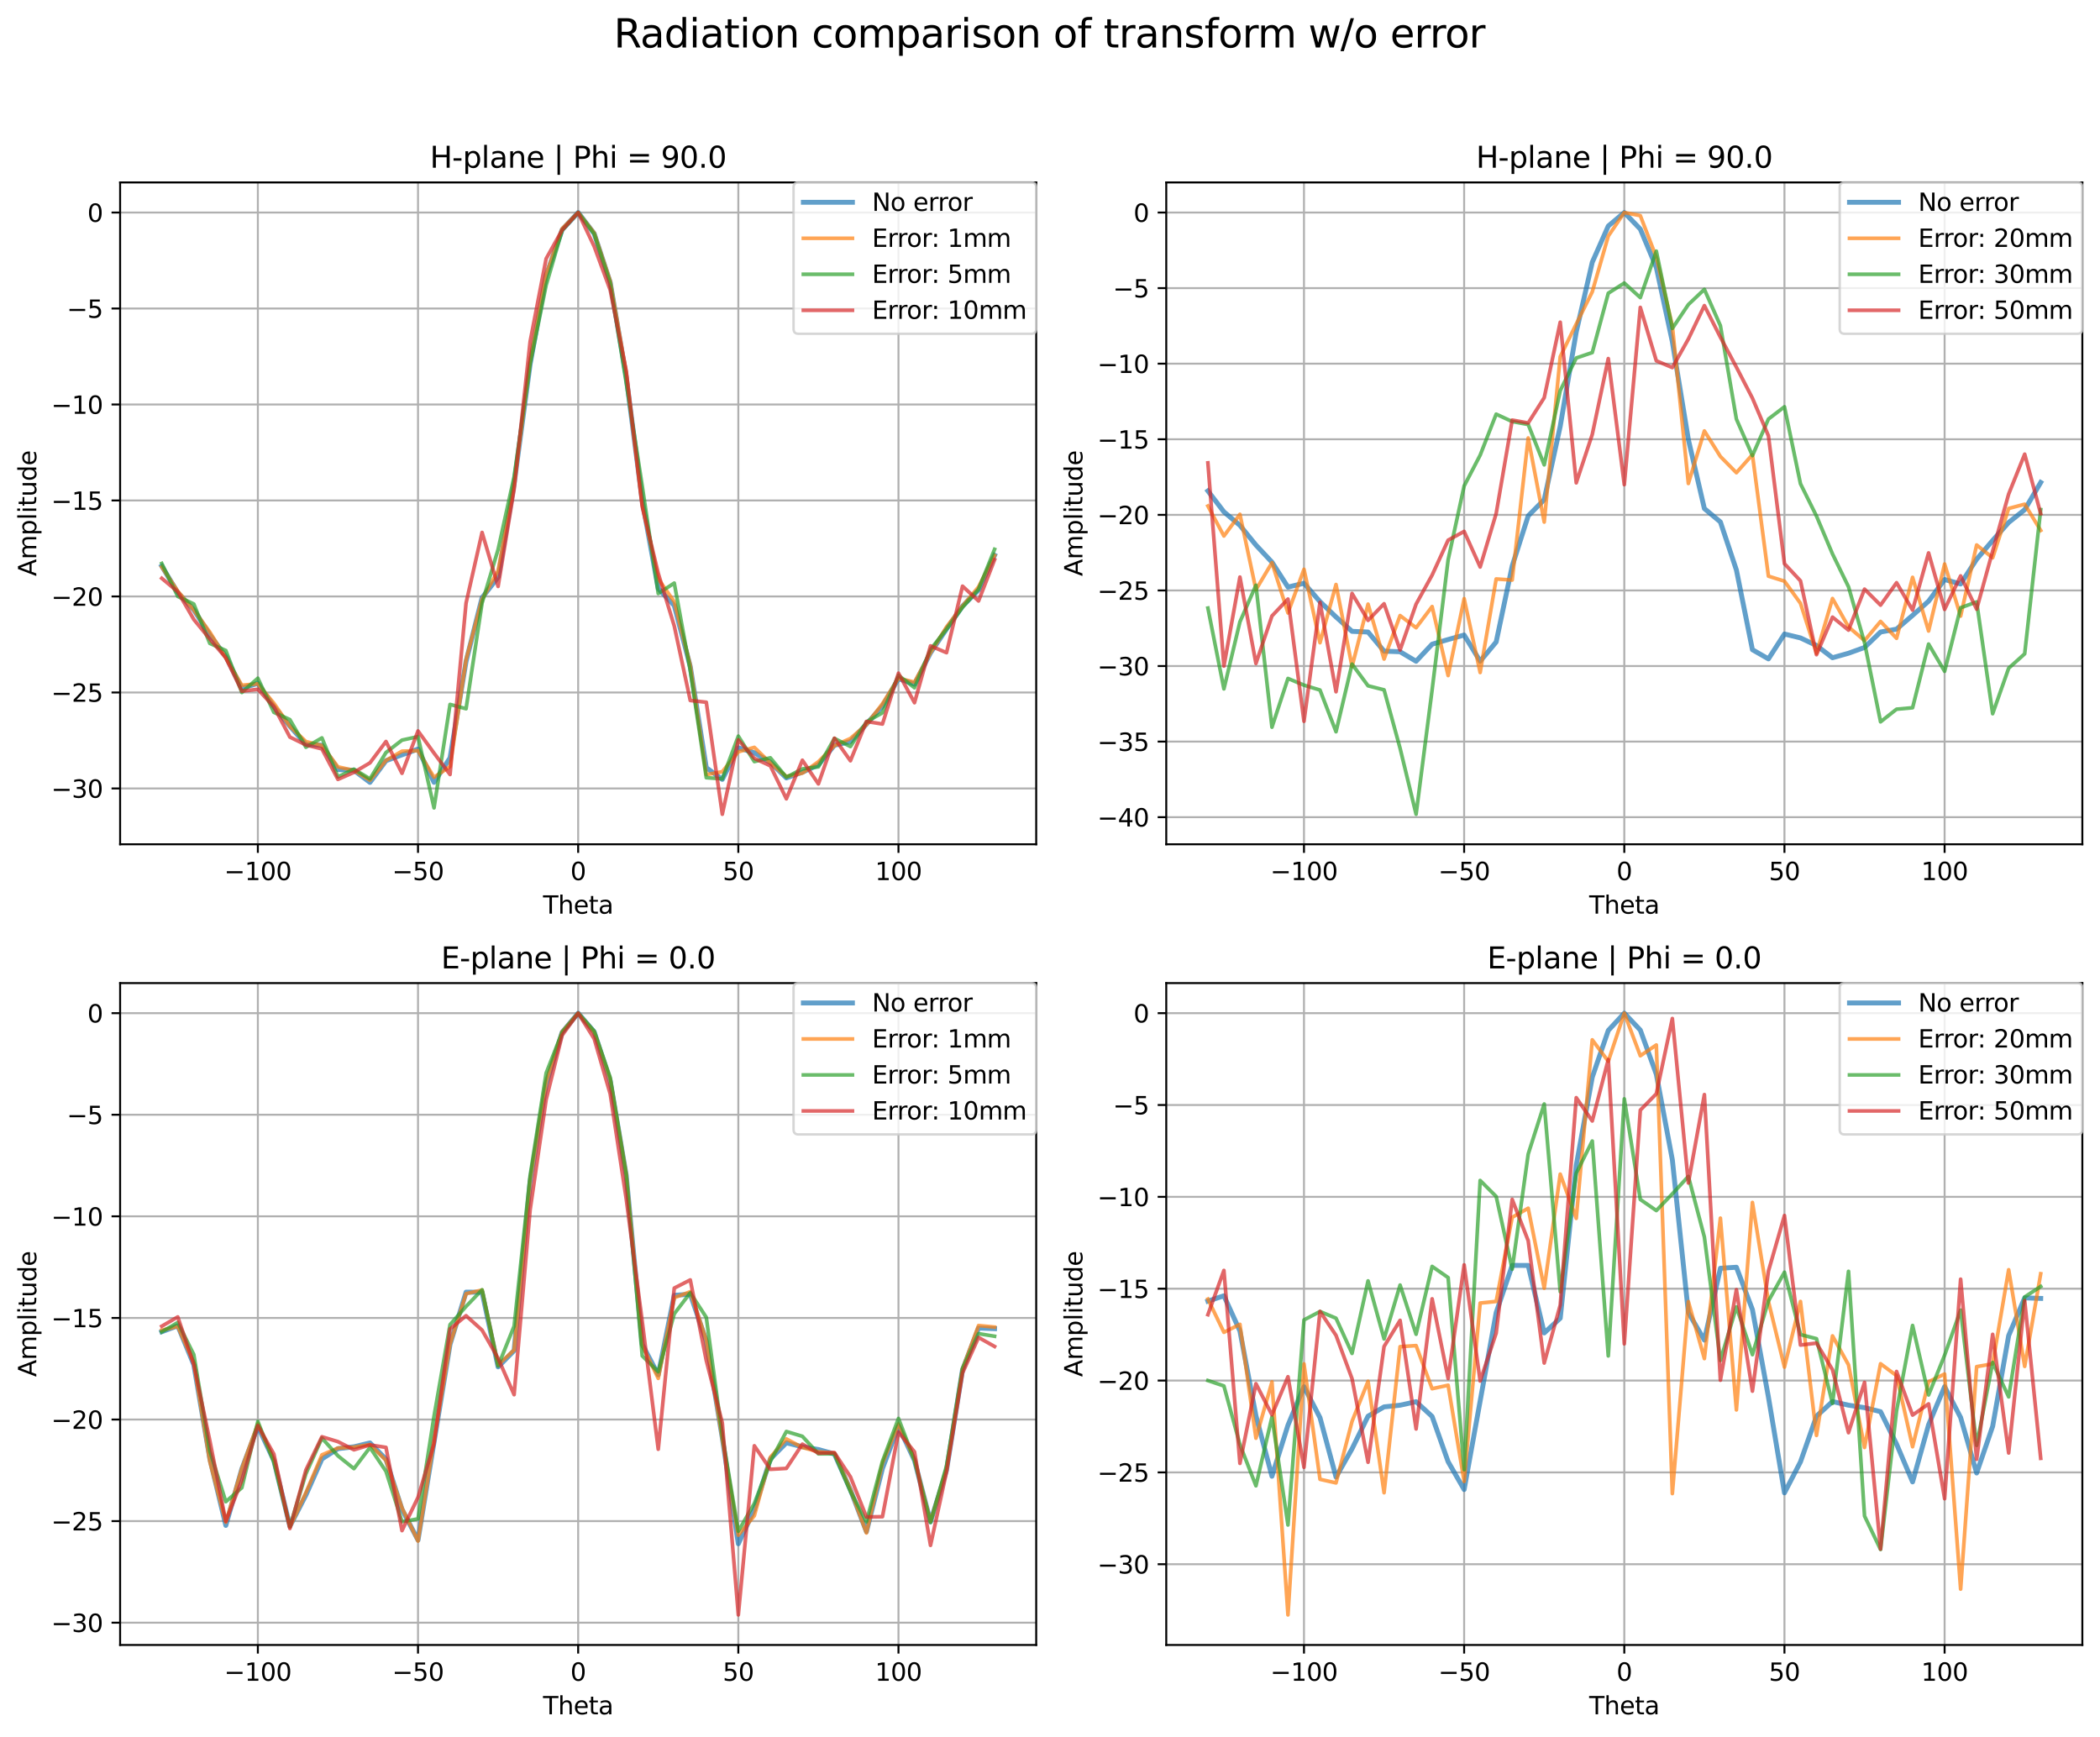 <?xml version="1.0" encoding="utf-8" standalone="no"?>
<!DOCTYPE svg PUBLIC "-//W3C//DTD SVG 1.1//EN"
  "http://www.w3.org/Graphics/SVG/1.1/DTD/svg11.dtd">
<svg xmlns:xlink="http://www.w3.org/1999/xlink" width="856.353pt" height="708.396pt" viewBox="0 0 856.353 708.396" xmlns="http://www.w3.org/2000/svg" version="1.1">
 <defs>
  <style type="text/css">*{stroke-linejoin: round; stroke-linecap: butt}</style>
 </defs>
 <g id="figure_1">
  <g id="patch_1">
   <path d="M 0 708.396 
L 856.353 708.396 
L 856.353 0 
L 0 0 
z
" style="fill: #ffffff"/>
  </g>
  <g id="axes_1">
   <g id="patch_2">
    <path d="M 48.983 344.32 
L 422.553 344.32 
L 422.553 74.4 
L 48.983 74.4 
z
" style="fill: #ffffff"/>
   </g>
   <g id="matplotlib.axis_1">
    <g id="xtick_1">
     <g id="line2d_1">
      <path d="M 105.149 344.32 
L 105.149 74.4 
" clip-path="url(#pb3e72722aa)" style="fill: none; stroke: #b0b0b0; stroke-width: 0.8; stroke-linecap: square"/>
     </g>
     <g id="line2d_2">
      <defs>
       <path id="mc9a5ba4c03" d="M 0 0 
L 0 3.5 
" style="stroke: #000000; stroke-width: 0.8"/>
      </defs>
      <g>
       <use xlink:href="#mc9a5ba4c03" x="105.149" y="344.32" style="stroke: #000000; stroke-width: 0.8"/>
      </g>
     </g>
     <g id="text_1">
      <!-- −100 -->
      <g transform="translate(91.415 358.918) scale(0.1 -0.1)">
       <defs>
        <path id="DejaVuSans-2212" d="M 678 2272 
L 4684 2272 
L 4684 1741 
L 678 1741 
L 678 2272 
z
" transform="scale(0.016)"/>
        <path id="DejaVuSans-31" d="M 794 531 
L 1825 531 
L 1825 4091 
L 703 3866 
L 703 4441 
L 1819 4666 
L 2450 4666 
L 2450 531 
L 3481 531 
L 3481 0 
L 794 0 
L 794 531 
z
" transform="scale(0.016)"/>
        <path id="DejaVuSans-30" d="M 2034 4250 
Q 1547 4250 1301 3770 
Q 1056 3291 1056 2328 
Q 1056 1369 1301 889 
Q 1547 409 2034 409 
Q 2525 409 2770 889 
Q 3016 1369 3016 2328 
Q 3016 3291 2770 3770 
Q 2525 4250 2034 4250 
z
M 2034 4750 
Q 2819 4750 3233 4129 
Q 3647 3509 3647 2328 
Q 3647 1150 3233 529 
Q 2819 -91 2034 -91 
Q 1250 -91 836 529 
Q 422 1150 422 2328 
Q 422 3509 836 4129 
Q 1250 4750 2034 4750 
z
" transform="scale(0.016)"/>
       </defs>
       <use xlink:href="#DejaVuSans-2212"/>
       <use xlink:href="#DejaVuSans-31" x="83.789"/>
       <use xlink:href="#DejaVuSans-30" x="147.412"/>
       <use xlink:href="#DejaVuSans-30" x="211.035"/>
      </g>
     </g>
    </g>
    <g id="xtick_2">
     <g id="line2d_3">
      <path d="M 170.458 344.32 
L 170.458 74.4 
" clip-path="url(#pb3e72722aa)" style="fill: none; stroke: #b0b0b0; stroke-width: 0.8; stroke-linecap: square"/>
     </g>
     <g id="line2d_4">
      <g>
       <use xlink:href="#mc9a5ba4c03" x="170.458" y="344.32" style="stroke: #000000; stroke-width: 0.8"/>
      </g>
     </g>
     <g id="text_2">
      <!-- −50 -->
      <g transform="translate(159.906 358.918) scale(0.1 -0.1)">
       <defs>
        <path id="DejaVuSans-35" d="M 691 4666 
L 3169 4666 
L 3169 4134 
L 1269 4134 
L 1269 2991 
Q 1406 3038 1543 3061 
Q 1681 3084 1819 3084 
Q 2600 3084 3056 2656 
Q 3513 2228 3513 1497 
Q 3513 744 3044 326 
Q 2575 -91 1722 -91 
Q 1428 -91 1123 -41 
Q 819 9 494 109 
L 494 744 
Q 775 591 1075 516 
Q 1375 441 1709 441 
Q 2250 441 2565 725 
Q 2881 1009 2881 1497 
Q 2881 1984 2565 2268 
Q 2250 2553 1709 2553 
Q 1456 2553 1204 2497 
Q 953 2441 691 2322 
L 691 4666 
z
" transform="scale(0.016)"/>
       </defs>
       <use xlink:href="#DejaVuSans-2212"/>
       <use xlink:href="#DejaVuSans-35" x="83.789"/>
       <use xlink:href="#DejaVuSans-30" x="147.412"/>
      </g>
     </g>
    </g>
    <g id="xtick_3">
     <g id="line2d_5">
      <path d="M 235.768 344.32 
L 235.768 74.4 
" clip-path="url(#pb3e72722aa)" style="fill: none; stroke: #b0b0b0; stroke-width: 0.8; stroke-linecap: square"/>
     </g>
     <g id="line2d_6">
      <g>
       <use xlink:href="#mc9a5ba4c03" x="235.768" y="344.32" style="stroke: #000000; stroke-width: 0.8"/>
      </g>
     </g>
     <g id="text_3">
      <!-- 0 -->
      <g transform="translate(232.587 358.918) scale(0.1 -0.1)">
       <use xlink:href="#DejaVuSans-30"/>
      </g>
     </g>
    </g>
    <g id="xtick_4">
     <g id="line2d_7">
      <path d="M 301.077 344.32 
L 301.077 74.4 
" clip-path="url(#pb3e72722aa)" style="fill: none; stroke: #b0b0b0; stroke-width: 0.8; stroke-linecap: square"/>
     </g>
     <g id="line2d_8">
      <g>
       <use xlink:href="#mc9a5ba4c03" x="301.077" y="344.32" style="stroke: #000000; stroke-width: 0.8"/>
      </g>
     </g>
     <g id="text_4">
      <!-- 50 -->
      <g transform="translate(294.715 358.918) scale(0.1 -0.1)">
       <use xlink:href="#DejaVuSans-35"/>
       <use xlink:href="#DejaVuSans-30" x="63.623"/>
      </g>
     </g>
    </g>
    <g id="xtick_5">
     <g id="line2d_9">
      <path d="M 366.387 344.32 
L 366.387 74.4 
" clip-path="url(#pb3e72722aa)" style="fill: none; stroke: #b0b0b0; stroke-width: 0.8; stroke-linecap: square"/>
     </g>
     <g id="line2d_10">
      <g>
       <use xlink:href="#mc9a5ba4c03" x="366.387" y="344.32" style="stroke: #000000; stroke-width: 0.8"/>
      </g>
     </g>
     <g id="text_5">
      <!-- 100 -->
      <g transform="translate(356.843 358.918) scale(0.1 -0.1)">
       <use xlink:href="#DejaVuSans-31"/>
       <use xlink:href="#DejaVuSans-30" x="63.623"/>
       <use xlink:href="#DejaVuSans-30" x="127.246"/>
      </g>
     </g>
    </g>
    <g id="text_6">
     <!-- Theta -->
     <g transform="translate(221.444 372.597) scale(0.1 -0.1)">
      <defs>
       <path id="DejaVuSans-54" d="M -19 4666 
L 3928 4666 
L 3928 4134 
L 2272 4134 
L 2272 0 
L 1638 0 
L 1638 4134 
L -19 4134 
L -19 4666 
z
" transform="scale(0.016)"/>
       <path id="DejaVuSans-68" d="M 3513 2113 
L 3513 0 
L 2938 0 
L 2938 2094 
Q 2938 2591 2744 2837 
Q 2550 3084 2163 3084 
Q 1697 3084 1428 2787 
Q 1159 2491 1159 1978 
L 1159 0 
L 581 0 
L 581 4863 
L 1159 4863 
L 1159 2956 
Q 1366 3272 1645 3428 
Q 1925 3584 2291 3584 
Q 2894 3584 3203 3211 
Q 3513 2838 3513 2113 
z
" transform="scale(0.016)"/>
       <path id="DejaVuSans-65" d="M 3597 1894 
L 3597 1613 
L 953 1613 
Q 991 1019 1311 708 
Q 1631 397 2203 397 
Q 2534 397 2845 478 
Q 3156 559 3463 722 
L 3463 178 
Q 3153 47 2828 -22 
Q 2503 -91 2169 -91 
Q 1331 -91 842 396 
Q 353 884 353 1716 
Q 353 2575 817 3079 
Q 1281 3584 2069 3584 
Q 2775 3584 3186 3129 
Q 3597 2675 3597 1894 
z
M 3022 2063 
Q 3016 2534 2758 2815 
Q 2500 3097 2075 3097 
Q 1594 3097 1305 2825 
Q 1016 2553 972 2059 
L 3022 2063 
z
" transform="scale(0.016)"/>
       <path id="DejaVuSans-74" d="M 1172 4494 
L 1172 3500 
L 2356 3500 
L 2356 3053 
L 1172 3053 
L 1172 1153 
Q 1172 725 1289 603 
Q 1406 481 1766 481 
L 2356 481 
L 2356 0 
L 1766 0 
Q 1100 0 847 248 
Q 594 497 594 1153 
L 594 3053 
L 172 3053 
L 172 3500 
L 594 3500 
L 594 4494 
L 1172 4494 
z
" transform="scale(0.016)"/>
       <path id="DejaVuSans-61" d="M 2194 1759 
Q 1497 1759 1228 1600 
Q 959 1441 959 1056 
Q 959 750 1161 570 
Q 1363 391 1709 391 
Q 2188 391 2477 730 
Q 2766 1069 2766 1631 
L 2766 1759 
L 2194 1759 
z
M 3341 1997 
L 3341 0 
L 2766 0 
L 2766 531 
Q 2569 213 2275 61 
Q 1981 -91 1556 -91 
Q 1019 -91 701 211 
Q 384 513 384 1019 
Q 384 1609 779 1909 
Q 1175 2209 1959 2209 
L 2766 2209 
L 2766 2266 
Q 2766 2663 2505 2880 
Q 2244 3097 1772 3097 
Q 1472 3097 1187 3025 
Q 903 2953 641 2809 
L 641 3341 
Q 956 3463 1253 3523 
Q 1550 3584 1831 3584 
Q 2591 3584 2966 3190 
Q 3341 2797 3341 1997 
z
" transform="scale(0.016)"/>
      </defs>
      <use xlink:href="#DejaVuSans-54"/>
      <use xlink:href="#DejaVuSans-68" x="61.084"/>
      <use xlink:href="#DejaVuSans-65" x="124.463"/>
      <use xlink:href="#DejaVuSans-74" x="185.986"/>
      <use xlink:href="#DejaVuSans-61" x="225.195"/>
     </g>
    </g>
   </g>
   <g id="matplotlib.axis_2">
    <g id="ytick_1">
     <g id="line2d_11">
      <path d="M 48.983 321.537 
L 422.553 321.537 
" clip-path="url(#pb3e72722aa)" style="fill: none; stroke: #b0b0b0; stroke-width: 0.8; stroke-linecap: square"/>
     </g>
     <g id="line2d_12">
      <defs>
       <path id="maade828864" d="M 0 0 
L -3.5 0 
" style="stroke: #000000; stroke-width: 0.8"/>
      </defs>
      <g>
       <use xlink:href="#maade828864" x="48.983" y="321.537" style="stroke: #000000; stroke-width: 0.8"/>
      </g>
     </g>
     <g id="text_7">
      <!-- −30 -->
      <g transform="translate(20.878 325.336) scale(0.1 -0.1)">
       <defs>
        <path id="DejaVuSans-33" d="M 2597 2516 
Q 3050 2419 3304 2112 
Q 3559 1806 3559 1356 
Q 3559 666 3084 287 
Q 2609 -91 1734 -91 
Q 1441 -91 1130 -33 
Q 819 25 488 141 
L 488 750 
Q 750 597 1062 519 
Q 1375 441 1716 441 
Q 2309 441 2620 675 
Q 2931 909 2931 1356 
Q 2931 1769 2642 2001 
Q 2353 2234 1838 2234 
L 1294 2234 
L 1294 2753 
L 1863 2753 
Q 2328 2753 2575 2939 
Q 2822 3125 2822 3475 
Q 2822 3834 2567 4026 
Q 2313 4219 1838 4219 
Q 1578 4219 1281 4162 
Q 984 4106 628 3988 
L 628 4550 
Q 988 4650 1302 4700 
Q 1616 4750 1894 4750 
Q 2613 4750 3031 4423 
Q 3450 4097 3450 3541 
Q 3450 3153 3228 2886 
Q 3006 2619 2597 2516 
z
" transform="scale(0.016)"/>
       </defs>
       <use xlink:href="#DejaVuSans-2212"/>
       <use xlink:href="#DejaVuSans-33" x="83.789"/>
       <use xlink:href="#DejaVuSans-30" x="147.412"/>
      </g>
     </g>
    </g>
    <g id="ytick_2">
     <g id="line2d_13">
      <path d="M 48.983 282.393 
L 422.553 282.393 
" clip-path="url(#pb3e72722aa)" style="fill: none; stroke: #b0b0b0; stroke-width: 0.8; stroke-linecap: square"/>
     </g>
     <g id="line2d_14">
      <g>
       <use xlink:href="#maade828864" x="48.983" y="282.393" style="stroke: #000000; stroke-width: 0.8"/>
      </g>
     </g>
     <g id="text_8">
      <!-- −25 -->
      <g transform="translate(20.878 286.192) scale(0.1 -0.1)">
       <defs>
        <path id="DejaVuSans-32" d="M 1228 531 
L 3431 531 
L 3431 0 
L 469 0 
L 469 531 
Q 828 903 1448 1529 
Q 2069 2156 2228 2338 
Q 2531 2678 2651 2914 
Q 2772 3150 2772 3378 
Q 2772 3750 2511 3984 
Q 2250 4219 1831 4219 
Q 1534 4219 1204 4116 
Q 875 4013 500 3803 
L 500 4441 
Q 881 4594 1212 4672 
Q 1544 4750 1819 4750 
Q 2544 4750 2975 4387 
Q 3406 4025 3406 3419 
Q 3406 3131 3298 2873 
Q 3191 2616 2906 2266 
Q 2828 2175 2409 1742 
Q 1991 1309 1228 531 
z
" transform="scale(0.016)"/>
       </defs>
       <use xlink:href="#DejaVuSans-2212"/>
       <use xlink:href="#DejaVuSans-32" x="83.789"/>
       <use xlink:href="#DejaVuSans-35" x="147.412"/>
      </g>
     </g>
    </g>
    <g id="ytick_3">
     <g id="line2d_15">
      <path d="M 48.983 243.248 
L 422.553 243.248 
" clip-path="url(#pb3e72722aa)" style="fill: none; stroke: #b0b0b0; stroke-width: 0.8; stroke-linecap: square"/>
     </g>
     <g id="line2d_16">
      <g>
       <use xlink:href="#maade828864" x="48.983" y="243.248" style="stroke: #000000; stroke-width: 0.8"/>
      </g>
     </g>
     <g id="text_9">
      <!-- −20 -->
      <g transform="translate(20.878 247.047) scale(0.1 -0.1)">
       <use xlink:href="#DejaVuSans-2212"/>
       <use xlink:href="#DejaVuSans-32" x="83.789"/>
       <use xlink:href="#DejaVuSans-30" x="147.412"/>
      </g>
     </g>
    </g>
    <g id="ytick_4">
     <g id="line2d_17">
      <path d="M 48.983 204.103 
L 422.553 204.103 
" clip-path="url(#pb3e72722aa)" style="fill: none; stroke: #b0b0b0; stroke-width: 0.8; stroke-linecap: square"/>
     </g>
     <g id="line2d_18">
      <g>
       <use xlink:href="#maade828864" x="48.983" y="204.103" style="stroke: #000000; stroke-width: 0.8"/>
      </g>
     </g>
     <g id="text_10">
      <!-- −15 -->
      <g transform="translate(20.878 207.902) scale(0.1 -0.1)">
       <use xlink:href="#DejaVuSans-2212"/>
       <use xlink:href="#DejaVuSans-31" x="83.789"/>
       <use xlink:href="#DejaVuSans-35" x="147.412"/>
      </g>
     </g>
    </g>
    <g id="ytick_5">
     <g id="line2d_19">
      <path d="M 48.983 164.958 
L 422.553 164.958 
" clip-path="url(#pb3e72722aa)" style="fill: none; stroke: #b0b0b0; stroke-width: 0.8; stroke-linecap: square"/>
     </g>
     <g id="line2d_20">
      <g>
       <use xlink:href="#maade828864" x="48.983" y="164.958" style="stroke: #000000; stroke-width: 0.8"/>
      </g>
     </g>
     <g id="text_11">
      <!-- −10 -->
      <g transform="translate(20.878 168.758) scale(0.1 -0.1)">
       <use xlink:href="#DejaVuSans-2212"/>
       <use xlink:href="#DejaVuSans-31" x="83.789"/>
       <use xlink:href="#DejaVuSans-30" x="147.412"/>
      </g>
     </g>
    </g>
    <g id="ytick_6">
     <g id="line2d_21">
      <path d="M 48.983 125.814 
L 422.553 125.814 
" clip-path="url(#pb3e72722aa)" style="fill: none; stroke: #b0b0b0; stroke-width: 0.8; stroke-linecap: square"/>
     </g>
     <g id="line2d_22">
      <g>
       <use xlink:href="#maade828864" x="48.983" y="125.814" style="stroke: #000000; stroke-width: 0.8"/>
      </g>
     </g>
     <g id="text_12">
      <!-- −5 -->
      <g transform="translate(27.241 129.613) scale(0.1 -0.1)">
       <use xlink:href="#DejaVuSans-2212"/>
       <use xlink:href="#DejaVuSans-35" x="83.789"/>
      </g>
     </g>
    </g>
    <g id="ytick_7">
     <g id="line2d_23">
      <path d="M 48.983 86.669 
L 422.553 86.669 
" clip-path="url(#pb3e72722aa)" style="fill: none; stroke: #b0b0b0; stroke-width: 0.8; stroke-linecap: square"/>
     </g>
     <g id="line2d_24">
      <g>
       <use xlink:href="#maade828864" x="48.983" y="86.669" style="stroke: #000000; stroke-width: 0.8"/>
      </g>
     </g>
     <g id="text_13">
      <!-- 0 -->
      <g transform="translate(35.62 90.468) scale(0.1 -0.1)">
       <use xlink:href="#DejaVuSans-30"/>
      </g>
     </g>
    </g>
    <g id="text_14">
     <!-- Amplitude -->
     <g transform="translate(14.798 234.983) rotate(-90) scale(0.1 -0.1)">
      <defs>
       <path id="DejaVuSans-41" d="M 2188 4044 
L 1331 1722 
L 3047 1722 
L 2188 4044 
z
M 1831 4666 
L 2547 4666 
L 4325 0 
L 3669 0 
L 3244 1197 
L 1141 1197 
L 716 0 
L 50 0 
L 1831 4666 
z
" transform="scale(0.016)"/>
       <path id="DejaVuSans-6d" d="M 3328 2828 
Q 3544 3216 3844 3400 
Q 4144 3584 4550 3584 
Q 5097 3584 5394 3201 
Q 5691 2819 5691 2113 
L 5691 0 
L 5113 0 
L 5113 2094 
Q 5113 2597 4934 2840 
Q 4756 3084 4391 3084 
Q 3944 3084 3684 2787 
Q 3425 2491 3425 1978 
L 3425 0 
L 2847 0 
L 2847 2094 
Q 2847 2600 2669 2842 
Q 2491 3084 2119 3084 
Q 1678 3084 1418 2786 
Q 1159 2488 1159 1978 
L 1159 0 
L 581 0 
L 581 3500 
L 1159 3500 
L 1159 2956 
Q 1356 3278 1631 3431 
Q 1906 3584 2284 3584 
Q 2666 3584 2933 3390 
Q 3200 3197 3328 2828 
z
" transform="scale(0.016)"/>
       <path id="DejaVuSans-70" d="M 1159 525 
L 1159 -1331 
L 581 -1331 
L 581 3500 
L 1159 3500 
L 1159 2969 
Q 1341 3281 1617 3432 
Q 1894 3584 2278 3584 
Q 2916 3584 3314 3078 
Q 3713 2572 3713 1747 
Q 3713 922 3314 415 
Q 2916 -91 2278 -91 
Q 1894 -91 1617 61 
Q 1341 213 1159 525 
z
M 3116 1747 
Q 3116 2381 2855 2742 
Q 2594 3103 2138 3103 
Q 1681 3103 1420 2742 
Q 1159 2381 1159 1747 
Q 1159 1113 1420 752 
Q 1681 391 2138 391 
Q 2594 391 2855 752 
Q 3116 1113 3116 1747 
z
" transform="scale(0.016)"/>
       <path id="DejaVuSans-6c" d="M 603 4863 
L 1178 4863 
L 1178 0 
L 603 0 
L 603 4863 
z
" transform="scale(0.016)"/>
       <path id="DejaVuSans-69" d="M 603 3500 
L 1178 3500 
L 1178 0 
L 603 0 
L 603 3500 
z
M 603 4863 
L 1178 4863 
L 1178 4134 
L 603 4134 
L 603 4863 
z
" transform="scale(0.016)"/>
       <path id="DejaVuSans-75" d="M 544 1381 
L 544 3500 
L 1119 3500 
L 1119 1403 
Q 1119 906 1312 657 
Q 1506 409 1894 409 
Q 2359 409 2629 706 
Q 2900 1003 2900 1516 
L 2900 3500 
L 3475 3500 
L 3475 0 
L 2900 0 
L 2900 538 
Q 2691 219 2414 64 
Q 2138 -91 1772 -91 
Q 1169 -91 856 284 
Q 544 659 544 1381 
z
M 1991 3584 
L 1991 3584 
z
" transform="scale(0.016)"/>
       <path id="DejaVuSans-64" d="M 2906 2969 
L 2906 4863 
L 3481 4863 
L 3481 0 
L 2906 0 
L 2906 525 
Q 2725 213 2448 61 
Q 2172 -91 1784 -91 
Q 1150 -91 751 415 
Q 353 922 353 1747 
Q 353 2572 751 3078 
Q 1150 3584 1784 3584 
Q 2172 3584 2448 3432 
Q 2725 3281 2906 2969 
z
M 947 1747 
Q 947 1113 1208 752 
Q 1469 391 1925 391 
Q 2381 391 2643 752 
Q 2906 1113 2906 1747 
Q 2906 2381 2643 2742 
Q 2381 3103 1925 3103 
Q 1469 3103 1208 2742 
Q 947 2381 947 1747 
z
" transform="scale(0.016)"/>
      </defs>
      <use xlink:href="#DejaVuSans-41"/>
      <use xlink:href="#DejaVuSans-6d" x="68.408"/>
      <use xlink:href="#DejaVuSans-70" x="165.82"/>
      <use xlink:href="#DejaVuSans-6c" x="229.297"/>
      <use xlink:href="#DejaVuSans-69" x="257.08"/>
      <use xlink:href="#DejaVuSans-74" x="284.863"/>
      <use xlink:href="#DejaVuSans-75" x="324.072"/>
      <use xlink:href="#DejaVuSans-64" x="387.451"/>
      <use xlink:href="#DejaVuSans-65" x="450.928"/>
     </g>
    </g>
   </g>
   <g id="line2d_25">
    <path d="M 65.963 230.857 
L 72.494 241.689 
L 79.025 248.698 
L 85.556 258.901 
L 92.087 267.745 
L 98.618 280.657 
L 105.149 278.672 
L 111.68 288.202 
L 118.211 296.141 
L 124.742 303.576 
L 131.273 303.93 
L 137.804 313.84 
L 144.335 314.143 
L 150.866 319.069 
L 157.396 310.229 
L 163.927 307.816 
L 170.458 305.487 
L 176.989 319.043 
L 183.52 309.087 
L 190.051 269.749 
L 196.582 243.763 
L 203.113 235.373 
L 209.644 197.338 
L 216.175 148.514 
L 222.706 112.425 
L 229.237 93.67 
L 235.768 86.669 
L 242.299 95.251 
L 248.83 115.131 
L 255.361 153.563 
L 261.892 204.248 
L 268.423 239.995 
L 274.953 246.918 
L 281.484 271.799 
L 288.015 313.085 
L 294.546 317.843 
L 301.077 304.958 
L 307.608 306.98 
L 314.139 310.885 
L 320.67 317.247 
L 327.201 314.915 
L 333.732 311.921 
L 340.263 303.925 
L 346.794 302.428 
L 353.325 295.303 
L 359.856 287.951 
L 366.387 276.734 
L 372.918 279.051 
L 379.449 266.229 
L 385.98 256.512 
L 392.51 247.186 
L 399.041 240.583 
L 405.572 226.472 
" clip-path="url(#pb3e72722aa)" style="fill: none; stroke: #1f77b4; stroke-opacity: 0.7; stroke-width: 2; stroke-linecap: square"/>
   </g>
   <g id="line2d_26">
    <path d="M 65.963 231.179 
L 72.494 241.085 
L 79.025 248.751 
L 85.556 257.755 
L 92.087 268.295 
L 98.618 279.448 
L 105.149 278.857 
L 111.68 286.785 
L 118.211 296.191 
L 124.742 302.413 
L 131.273 304.014 
L 137.804 312.73 
L 144.335 314.192 
L 150.866 318.19 
L 157.396 310.111 
L 163.927 306.349 
L 170.458 306.14 
L 176.989 316.977 
L 183.52 312.616 
L 190.051 269.039 
L 196.582 244.381 
L 203.113 232.79 
L 209.644 197.462 
L 216.175 147.209 
L 222.706 112.01 
L 229.237 93.245 
L 235.768 86.669 
L 242.299 94.962 
L 248.83 114.556 
L 255.361 152.098 
L 261.892 205.786 
L 268.423 236.061 
L 274.953 245.387 
L 281.484 271.319 
L 288.015 315.94 
L 294.546 314.705 
L 301.077 306.608 
L 307.608 304.781 
L 314.139 311.144 
L 320.67 316.645 
L 327.201 315.299 
L 333.732 310.63 
L 340.263 304.083 
L 346.794 301.149 
L 353.325 295.488 
L 359.856 286.961 
L 366.387 276.594 
L 372.918 278.181 
L 379.449 266.17 
L 385.98 255.684 
L 392.51 247.124 
L 399.041 239.34 
L 405.572 226.544 
" clip-path="url(#pb3e72722aa)" style="fill: none; stroke: #ff7f0e; stroke-opacity: 0.7; stroke-width: 1.5; stroke-linecap: square"/>
   </g>
   <g id="line2d_27">
    <path d="M 65.963 229.782 
L 72.494 243.231 
L 79.025 246.326 
L 85.556 262.388 
L 92.087 265.287 
L 98.618 282.392 
L 105.149 276.588 
L 111.68 290.498 
L 118.211 293.469 
L 124.742 304.733 
L 131.273 300.924 
L 137.804 316.817 
L 144.335 313.675 
L 150.866 317.628 
L 157.396 306.904 
L 163.927 301.835 
L 170.458 300.405 
L 176.989 329.457 
L 183.52 287.274 
L 190.051 289.033 
L 196.582 245.938 
L 203.113 224.087 
L 209.644 194.443 
L 216.175 148.475 
L 222.706 116.323 
L 229.237 93.969 
L 235.768 86.669 
L 242.299 95.394 
L 248.83 115.491 
L 255.361 156.108 
L 261.892 198.164 
L 268.423 242.041 
L 274.953 237.789 
L 281.484 273.513 
L 288.015 317.147 
L 294.546 317.62 
L 301.077 300.206 
L 307.608 310.587 
L 314.139 309.045 
L 320.67 316.967 
L 327.201 313.574 
L 333.732 312.741 
L 340.263 301.136 
L 346.794 304.443 
L 353.325 294.424 
L 359.856 290.669 
L 366.387 275.413 
L 372.918 280.467 
L 379.449 264.814 
L 385.98 256.641 
L 392.51 247.655 
L 399.041 240.347 
L 405.572 224.022 
" clip-path="url(#pb3e72722aa)" style="fill: none; stroke: #2ca02c; stroke-opacity: 0.7; stroke-width: 1.5; stroke-linecap: square"/>
   </g>
   <g id="line2d_28">
    <path d="M 65.963 235.837 
L 72.494 241.314 
L 79.025 252.621 
L 85.556 260.581 
L 92.087 268.287 
L 98.618 281.845 
L 105.149 281.112 
L 111.68 288.201 
L 118.211 300.59 
L 124.742 303.789 
L 131.273 305.413 
L 137.804 317.853 
L 144.335 314.974 
L 150.866 311.099 
L 157.396 302.395 
L 163.927 315.365 
L 170.458 298.101 
L 176.989 307.125 
L 183.52 315.858 
L 190.051 245.943 
L 196.582 217.149 
L 203.113 239.153 
L 209.644 199.541 
L 216.175 139.298 
L 222.706 105.497 
L 229.237 93.811 
L 235.768 86.669 
L 242.299 100.511 
L 248.83 118.255 
L 255.361 151.291 
L 261.892 206.65 
L 268.423 233.816 
L 274.953 255.285 
L 281.484 285.663 
L 288.015 286.381 
L 294.546 332.051 
L 301.077 301.745 
L 307.608 309.269 
L 314.139 312.308 
L 320.67 325.768 
L 327.201 310.035 
L 333.732 319.686 
L 340.263 301.05 
L 346.794 310.251 
L 353.325 294.213 
L 359.856 295.273 
L 366.387 274.538 
L 372.918 286.57 
L 379.449 263.398 
L 385.98 266.172 
L 392.51 239.056 
L 399.041 245.082 
L 405.572 228.282 
" clip-path="url(#pb3e72722aa)" style="fill: none; stroke: #d62728; stroke-opacity: 0.7; stroke-width: 1.5; stroke-linecap: square"/>
   </g>
   <g id="patch_3">
    <path d="M 48.983 344.32 
L 48.983 74.4 
" style="fill: none; stroke: #000000; stroke-width: 0.8; stroke-linejoin: miter; stroke-linecap: square"/>
   </g>
   <g id="patch_4">
    <path d="M 422.553 344.32 
L 422.553 74.4 
" style="fill: none; stroke: #000000; stroke-width: 0.8; stroke-linejoin: miter; stroke-linecap: square"/>
   </g>
   <g id="patch_5">
    <path d="M 48.983 344.32 
L 422.553 344.32 
" style="fill: none; stroke: #000000; stroke-width: 0.8; stroke-linejoin: miter; stroke-linecap: square"/>
   </g>
   <g id="patch_6">
    <path d="M 48.983 74.4 
L 422.553 74.4 
" style="fill: none; stroke: #000000; stroke-width: 0.8; stroke-linejoin: miter; stroke-linecap: square"/>
   </g>
   <g id="text_15">
    <!-- H-plane | Phi = 90.0 -->
    <g transform="translate(175.321 68.4) scale(0.12 -0.12)">
     <defs>
      <path id="DejaVuSans-48" d="M 628 4666 
L 1259 4666 
L 1259 2753 
L 3553 2753 
L 3553 4666 
L 4184 4666 
L 4184 0 
L 3553 0 
L 3553 2222 
L 1259 2222 
L 1259 0 
L 628 0 
L 628 4666 
z
" transform="scale(0.016)"/>
      <path id="DejaVuSans-2d" d="M 313 2009 
L 1997 2009 
L 1997 1497 
L 313 1497 
L 313 2009 
z
" transform="scale(0.016)"/>
      <path id="DejaVuSans-6e" d="M 3513 2113 
L 3513 0 
L 2938 0 
L 2938 2094 
Q 2938 2591 2744 2837 
Q 2550 3084 2163 3084 
Q 1697 3084 1428 2787 
Q 1159 2491 1159 1978 
L 1159 0 
L 581 0 
L 581 3500 
L 1159 3500 
L 1159 2956 
Q 1366 3272 1645 3428 
Q 1925 3584 2291 3584 
Q 2894 3584 3203 3211 
Q 3513 2838 3513 2113 
z
" transform="scale(0.016)"/>
      <path id="DejaVuSans-20" transform="scale(0.016)"/>
      <path id="DejaVuSans-7c" d="M 1344 4891 
L 1344 -1509 
L 813 -1509 
L 813 4891 
L 1344 4891 
z
" transform="scale(0.016)"/>
      <path id="DejaVuSans-50" d="M 1259 4147 
L 1259 2394 
L 2053 2394 
Q 2494 2394 2734 2622 
Q 2975 2850 2975 3272 
Q 2975 3691 2734 3919 
Q 2494 4147 2053 4147 
L 1259 4147 
z
M 628 4666 
L 2053 4666 
Q 2838 4666 3239 4311 
Q 3641 3956 3641 3272 
Q 3641 2581 3239 2228 
Q 2838 1875 2053 1875 
L 1259 1875 
L 1259 0 
L 628 0 
L 628 4666 
z
" transform="scale(0.016)"/>
      <path id="DejaVuSans-3d" d="M 678 2906 
L 4684 2906 
L 4684 2381 
L 678 2381 
L 678 2906 
z
M 678 1631 
L 4684 1631 
L 4684 1100 
L 678 1100 
L 678 1631 
z
" transform="scale(0.016)"/>
      <path id="DejaVuSans-39" d="M 703 97 
L 703 672 
Q 941 559 1184 500 
Q 1428 441 1663 441 
Q 2288 441 2617 861 
Q 2947 1281 2994 2138 
Q 2813 1869 2534 1725 
Q 2256 1581 1919 1581 
Q 1219 1581 811 2004 
Q 403 2428 403 3163 
Q 403 3881 828 4315 
Q 1253 4750 1959 4750 
Q 2769 4750 3195 4129 
Q 3622 3509 3622 2328 
Q 3622 1225 3098 567 
Q 2575 -91 1691 -91 
Q 1453 -91 1209 -44 
Q 966 3 703 97 
z
M 1959 2075 
Q 2384 2075 2632 2365 
Q 2881 2656 2881 3163 
Q 2881 3666 2632 3958 
Q 2384 4250 1959 4250 
Q 1534 4250 1286 3958 
Q 1038 3666 1038 3163 
Q 1038 2656 1286 2365 
Q 1534 2075 1959 2075 
z
" transform="scale(0.016)"/>
      <path id="DejaVuSans-2e" d="M 684 794 
L 1344 794 
L 1344 0 
L 684 0 
L 684 794 
z
" transform="scale(0.016)"/>
     </defs>
     <use xlink:href="#DejaVuSans-48"/>
     <use xlink:href="#DejaVuSans-2d" x="75.195"/>
     <use xlink:href="#DejaVuSans-70" x="111.279"/>
     <use xlink:href="#DejaVuSans-6c" x="174.756"/>
     <use xlink:href="#DejaVuSans-61" x="202.539"/>
     <use xlink:href="#DejaVuSans-6e" x="263.818"/>
     <use xlink:href="#DejaVuSans-65" x="327.197"/>
     <use xlink:href="#DejaVuSans-20" x="388.721"/>
     <use xlink:href="#DejaVuSans-7c" x="420.508"/>
     <use xlink:href="#DejaVuSans-20" x="454.199"/>
     <use xlink:href="#DejaVuSans-50" x="485.986"/>
     <use xlink:href="#DejaVuSans-68" x="546.289"/>
     <use xlink:href="#DejaVuSans-69" x="609.668"/>
     <use xlink:href="#DejaVuSans-20" x="637.451"/>
     <use xlink:href="#DejaVuSans-3d" x="669.238"/>
     <use xlink:href="#DejaVuSans-20" x="753.027"/>
     <use xlink:href="#DejaVuSans-39" x="784.814"/>
     <use xlink:href="#DejaVuSans-30" x="848.438"/>
     <use xlink:href="#DejaVuSans-2e" x="912.061"/>
     <use xlink:href="#DejaVuSans-30" x="943.848"/>
    </g>
   </g>
   <g id="legend_1">
    <g id="patch_7">
     <path d="M 325.604 136.113 
L 420.553 136.113 
Q 422.553 136.113 422.553 134.113 
L 422.553 76.4 
Q 422.553 74.4 420.553 74.4 
L 325.604 74.4 
Q 323.604 74.4 323.604 76.4 
L 323.604 134.113 
Q 323.604 136.113 325.604 136.113 
z
" style="fill: #ffffff; opacity: 0.8; stroke: #cccccc; stroke-linejoin: miter"/>
    </g>
    <g id="line2d_29">
     <path d="M 327.604 82.498 
L 337.604 82.498 
L 347.604 82.498 
" style="fill: none; stroke: #1f77b4; stroke-opacity: 0.7; stroke-width: 2; stroke-linecap: square"/>
    </g>
    <g id="text_16">
     <!-- No error -->
     <g transform="translate(355.604 85.998) scale(0.1 -0.1)">
      <defs>
       <path id="DejaVuSans-4e" d="M 628 4666 
L 1478 4666 
L 3547 763 
L 3547 4666 
L 4159 4666 
L 4159 0 
L 3309 0 
L 1241 3903 
L 1241 0 
L 628 0 
L 628 4666 
z
" transform="scale(0.016)"/>
       <path id="DejaVuSans-6f" d="M 1959 3097 
Q 1497 3097 1228 2736 
Q 959 2375 959 1747 
Q 959 1119 1226 758 
Q 1494 397 1959 397 
Q 2419 397 2687 759 
Q 2956 1122 2956 1747 
Q 2956 2369 2687 2733 
Q 2419 3097 1959 3097 
z
M 1959 3584 
Q 2709 3584 3137 3096 
Q 3566 2609 3566 1747 
Q 3566 888 3137 398 
Q 2709 -91 1959 -91 
Q 1206 -91 779 398 
Q 353 888 353 1747 
Q 353 2609 779 3096 
Q 1206 3584 1959 3584 
z
" transform="scale(0.016)"/>
       <path id="DejaVuSans-72" d="M 2631 2963 
Q 2534 3019 2420 3045 
Q 2306 3072 2169 3072 
Q 1681 3072 1420 2755 
Q 1159 2438 1159 1844 
L 1159 0 
L 581 0 
L 581 3500 
L 1159 3500 
L 1159 2956 
Q 1341 3275 1631 3429 
Q 1922 3584 2338 3584 
Q 2397 3584 2469 3576 
Q 2541 3569 2628 3553 
L 2631 2963 
z
" transform="scale(0.016)"/>
      </defs>
      <use xlink:href="#DejaVuSans-4e"/>
      <use xlink:href="#DejaVuSans-6f" x="74.805"/>
      <use xlink:href="#DejaVuSans-20" x="135.986"/>
      <use xlink:href="#DejaVuSans-65" x="167.773"/>
      <use xlink:href="#DejaVuSans-72" x="229.297"/>
      <use xlink:href="#DejaVuSans-72" x="268.66"/>
      <use xlink:href="#DejaVuSans-6f" x="307.523"/>
      <use xlink:href="#DejaVuSans-72" x="368.705"/>
     </g>
    </g>
    <g id="line2d_30">
     <path d="M 327.604 97.177 
L 337.604 97.177 
L 347.604 97.177 
" style="fill: none; stroke: #ff7f0e; stroke-opacity: 0.7; stroke-width: 1.5; stroke-linecap: square"/>
    </g>
    <g id="text_17">
     <!-- Error: 1mm -->
     <g transform="translate(355.604 100.677) scale(0.1 -0.1)">
      <defs>
       <path id="DejaVuSans-45" d="M 628 4666 
L 3578 4666 
L 3578 4134 
L 1259 4134 
L 1259 2753 
L 3481 2753 
L 3481 2222 
L 1259 2222 
L 1259 531 
L 3634 531 
L 3634 0 
L 628 0 
L 628 4666 
z
" transform="scale(0.016)"/>
       <path id="DejaVuSans-3a" d="M 750 794 
L 1409 794 
L 1409 0 
L 750 0 
L 750 794 
z
M 750 3309 
L 1409 3309 
L 1409 2516 
L 750 2516 
L 750 3309 
z
" transform="scale(0.016)"/>
      </defs>
      <use xlink:href="#DejaVuSans-45"/>
      <use xlink:href="#DejaVuSans-72" x="63.184"/>
      <use xlink:href="#DejaVuSans-72" x="102.547"/>
      <use xlink:href="#DejaVuSans-6f" x="141.41"/>
      <use xlink:href="#DejaVuSans-72" x="202.592"/>
      <use xlink:href="#DejaVuSans-3a" x="241.955"/>
      <use xlink:href="#DejaVuSans-20" x="275.646"/>
      <use xlink:href="#DejaVuSans-31" x="307.434"/>
      <use xlink:href="#DejaVuSans-6d" x="371.057"/>
      <use xlink:href="#DejaVuSans-6d" x="468.469"/>
     </g>
    </g>
    <g id="line2d_31">
     <path d="M 327.604 111.855 
L 337.604 111.855 
L 347.604 111.855 
" style="fill: none; stroke: #2ca02c; stroke-opacity: 0.7; stroke-width: 1.5; stroke-linecap: square"/>
    </g>
    <g id="text_18">
     <!-- Error: 5mm -->
     <g transform="translate(355.604 115.355) scale(0.1 -0.1)">
      <use xlink:href="#DejaVuSans-45"/>
      <use xlink:href="#DejaVuSans-72" x="63.184"/>
      <use xlink:href="#DejaVuSans-72" x="102.547"/>
      <use xlink:href="#DejaVuSans-6f" x="141.41"/>
      <use xlink:href="#DejaVuSans-72" x="202.592"/>
      <use xlink:href="#DejaVuSans-3a" x="241.955"/>
      <use xlink:href="#DejaVuSans-20" x="275.646"/>
      <use xlink:href="#DejaVuSans-35" x="307.434"/>
      <use xlink:href="#DejaVuSans-6d" x="371.057"/>
      <use xlink:href="#DejaVuSans-6d" x="468.469"/>
     </g>
    </g>
    <g id="line2d_32">
     <path d="M 327.604 126.533 
L 337.604 126.533 
L 347.604 126.533 
" style="fill: none; stroke: #d62728; stroke-opacity: 0.7; stroke-width: 1.5; stroke-linecap: square"/>
    </g>
    <g id="text_19">
     <!-- Error: 10mm -->
     <g transform="translate(355.604 130.033) scale(0.1 -0.1)">
      <use xlink:href="#DejaVuSans-45"/>
      <use xlink:href="#DejaVuSans-72" x="63.184"/>
      <use xlink:href="#DejaVuSans-72" x="102.547"/>
      <use xlink:href="#DejaVuSans-6f" x="141.41"/>
      <use xlink:href="#DejaVuSans-72" x="202.592"/>
      <use xlink:href="#DejaVuSans-3a" x="241.955"/>
      <use xlink:href="#DejaVuSans-20" x="275.646"/>
      <use xlink:href="#DejaVuSans-31" x="307.434"/>
      <use xlink:href="#DejaVuSans-30" x="371.057"/>
      <use xlink:href="#DejaVuSans-6d" x="434.68"/>
      <use xlink:href="#DejaVuSans-6d" x="532.092"/>
     </g>
    </g>
   </g>
  </g>
  <g id="axes_2">
   <g id="patch_8">
    <path d="M 475.583 344.32 
L 849.153 344.32 
L 849.153 74.4 
L 475.583 74.4 
z
" style="fill: #ffffff"/>
   </g>
   <g id="matplotlib.axis_3">
    <g id="xtick_6">
     <g id="line2d_33">
      <path d="M 531.749 344.32 
L 531.749 74.4 
" clip-path="url(#p0fc005ebbb)" style="fill: none; stroke: #b0b0b0; stroke-width: 0.8; stroke-linecap: square"/>
     </g>
     <g id="line2d_34">
      <g>
       <use xlink:href="#mc9a5ba4c03" x="531.749" y="344.32" style="stroke: #000000; stroke-width: 0.8"/>
      </g>
     </g>
     <g id="text_20">
      <!-- −100 -->
      <g transform="translate(518.015 358.918) scale(0.1 -0.1)">
       <use xlink:href="#DejaVuSans-2212"/>
       <use xlink:href="#DejaVuSans-31" x="83.789"/>
       <use xlink:href="#DejaVuSans-30" x="147.412"/>
       <use xlink:href="#DejaVuSans-30" x="211.035"/>
      </g>
     </g>
    </g>
    <g id="xtick_7">
     <g id="line2d_35">
      <path d="M 597.058 344.32 
L 597.058 74.4 
" clip-path="url(#p0fc005ebbb)" style="fill: none; stroke: #b0b0b0; stroke-width: 0.8; stroke-linecap: square"/>
     </g>
     <g id="line2d_36">
      <g>
       <use xlink:href="#mc9a5ba4c03" x="597.058" y="344.32" style="stroke: #000000; stroke-width: 0.8"/>
      </g>
     </g>
     <g id="text_21">
      <!-- −50 -->
      <g transform="translate(586.506 358.918) scale(0.1 -0.1)">
       <use xlink:href="#DejaVuSans-2212"/>
       <use xlink:href="#DejaVuSans-35" x="83.789"/>
       <use xlink:href="#DejaVuSans-30" x="147.412"/>
      </g>
     </g>
    </g>
    <g id="xtick_8">
     <g id="line2d_37">
      <path d="M 662.368 344.32 
L 662.368 74.4 
" clip-path="url(#p0fc005ebbb)" style="fill: none; stroke: #b0b0b0; stroke-width: 0.8; stroke-linecap: square"/>
     </g>
     <g id="line2d_38">
      <g>
       <use xlink:href="#mc9a5ba4c03" x="662.368" y="344.32" style="stroke: #000000; stroke-width: 0.8"/>
      </g>
     </g>
     <g id="text_22">
      <!-- 0 -->
      <g transform="translate(659.187 358.918) scale(0.1 -0.1)">
       <use xlink:href="#DejaVuSans-30"/>
      </g>
     </g>
    </g>
    <g id="xtick_9">
     <g id="line2d_39">
      <path d="M 727.677 344.32 
L 727.677 74.4 
" clip-path="url(#p0fc005ebbb)" style="fill: none; stroke: #b0b0b0; stroke-width: 0.8; stroke-linecap: square"/>
     </g>
     <g id="line2d_40">
      <g>
       <use xlink:href="#mc9a5ba4c03" x="727.677" y="344.32" style="stroke: #000000; stroke-width: 0.8"/>
      </g>
     </g>
     <g id="text_23">
      <!-- 50 -->
      <g transform="translate(721.315 358.918) scale(0.1 -0.1)">
       <use xlink:href="#DejaVuSans-35"/>
       <use xlink:href="#DejaVuSans-30" x="63.623"/>
      </g>
     </g>
    </g>
    <g id="xtick_10">
     <g id="line2d_41">
      <path d="M 792.987 344.32 
L 792.987 74.4 
" clip-path="url(#p0fc005ebbb)" style="fill: none; stroke: #b0b0b0; stroke-width: 0.8; stroke-linecap: square"/>
     </g>
     <g id="line2d_42">
      <g>
       <use xlink:href="#mc9a5ba4c03" x="792.987" y="344.32" style="stroke: #000000; stroke-width: 0.8"/>
      </g>
     </g>
     <g id="text_24">
      <!-- 100 -->
      <g transform="translate(783.443 358.918) scale(0.1 -0.1)">
       <use xlink:href="#DejaVuSans-31"/>
       <use xlink:href="#DejaVuSans-30" x="63.623"/>
       <use xlink:href="#DejaVuSans-30" x="127.246"/>
      </g>
     </g>
    </g>
    <g id="text_25">
     <!-- Theta -->
     <g transform="translate(648.044 372.597) scale(0.1 -0.1)">
      <use xlink:href="#DejaVuSans-54"/>
      <use xlink:href="#DejaVuSans-68" x="61.084"/>
      <use xlink:href="#DejaVuSans-65" x="124.463"/>
      <use xlink:href="#DejaVuSans-74" x="185.986"/>
      <use xlink:href="#DejaVuSans-61" x="225.195"/>
     </g>
    </g>
   </g>
   <g id="matplotlib.axis_4">
    <g id="ytick_8">
     <g id="line2d_43">
      <path d="M 475.583 333.264 
L 849.153 333.264 
" clip-path="url(#p0fc005ebbb)" style="fill: none; stroke: #b0b0b0; stroke-width: 0.8; stroke-linecap: square"/>
     </g>
     <g id="line2d_44">
      <g>
       <use xlink:href="#maade828864" x="475.583" y="333.264" style="stroke: #000000; stroke-width: 0.8"/>
      </g>
     </g>
     <g id="text_26">
      <!-- −40 -->
      <g transform="translate(447.478 337.063) scale(0.1 -0.1)">
       <defs>
        <path id="DejaVuSans-34" d="M 2419 4116 
L 825 1625 
L 2419 1625 
L 2419 4116 
z
M 2253 4666 
L 3047 4666 
L 3047 1625 
L 3713 1625 
L 3713 1100 
L 3047 1100 
L 3047 0 
L 2419 0 
L 2419 1100 
L 313 1100 
L 313 1709 
L 2253 4666 
z
" transform="scale(0.016)"/>
       </defs>
       <use xlink:href="#DejaVuSans-2212"/>
       <use xlink:href="#DejaVuSans-34" x="83.789"/>
       <use xlink:href="#DejaVuSans-30" x="147.412"/>
      </g>
     </g>
    </g>
    <g id="ytick_9">
     <g id="line2d_45">
      <path d="M 475.583 302.439 
L 849.153 302.439 
" clip-path="url(#p0fc005ebbb)" style="fill: none; stroke: #b0b0b0; stroke-width: 0.8; stroke-linecap: square"/>
     </g>
     <g id="line2d_46">
      <g>
       <use xlink:href="#maade828864" x="475.583" y="302.439" style="stroke: #000000; stroke-width: 0.8"/>
      </g>
     </g>
     <g id="text_27">
      <!-- −35 -->
      <g transform="translate(447.478 306.238) scale(0.1 -0.1)">
       <use xlink:href="#DejaVuSans-2212"/>
       <use xlink:href="#DejaVuSans-33" x="83.789"/>
       <use xlink:href="#DejaVuSans-35" x="147.412"/>
      </g>
     </g>
    </g>
    <g id="ytick_10">
     <g id="line2d_47">
      <path d="M 475.583 271.615 
L 849.153 271.615 
" clip-path="url(#p0fc005ebbb)" style="fill: none; stroke: #b0b0b0; stroke-width: 0.8; stroke-linecap: square"/>
     </g>
     <g id="line2d_48">
      <g>
       <use xlink:href="#maade828864" x="475.583" y="271.615" style="stroke: #000000; stroke-width: 0.8"/>
      </g>
     </g>
     <g id="text_28">
      <!-- −30 -->
      <g transform="translate(447.478 275.414) scale(0.1 -0.1)">
       <use xlink:href="#DejaVuSans-2212"/>
       <use xlink:href="#DejaVuSans-33" x="83.789"/>
       <use xlink:href="#DejaVuSans-30" x="147.412"/>
      </g>
     </g>
    </g>
    <g id="ytick_11">
     <g id="line2d_49">
      <path d="M 475.583 240.791 
L 849.153 240.791 
" clip-path="url(#p0fc005ebbb)" style="fill: none; stroke: #b0b0b0; stroke-width: 0.8; stroke-linecap: square"/>
     </g>
     <g id="line2d_50">
      <g>
       <use xlink:href="#maade828864" x="475.583" y="240.791" style="stroke: #000000; stroke-width: 0.8"/>
      </g>
     </g>
     <g id="text_29">
      <!-- −25 -->
      <g transform="translate(447.478 244.59) scale(0.1 -0.1)">
       <use xlink:href="#DejaVuSans-2212"/>
       <use xlink:href="#DejaVuSans-32" x="83.789"/>
       <use xlink:href="#DejaVuSans-35" x="147.412"/>
      </g>
     </g>
    </g>
    <g id="ytick_12">
     <g id="line2d_51">
      <path d="M 475.583 209.966 
L 849.153 209.966 
" clip-path="url(#p0fc005ebbb)" style="fill: none; stroke: #b0b0b0; stroke-width: 0.8; stroke-linecap: square"/>
     </g>
     <g id="line2d_52">
      <g>
       <use xlink:href="#maade828864" x="475.583" y="209.966" style="stroke: #000000; stroke-width: 0.8"/>
      </g>
     </g>
     <g id="text_30">
      <!-- −20 -->
      <g transform="translate(447.478 213.766) scale(0.1 -0.1)">
       <use xlink:href="#DejaVuSans-2212"/>
       <use xlink:href="#DejaVuSans-32" x="83.789"/>
       <use xlink:href="#DejaVuSans-30" x="147.412"/>
      </g>
     </g>
    </g>
    <g id="ytick_13">
     <g id="line2d_53">
      <path d="M 475.583 179.142 
L 849.153 179.142 
" clip-path="url(#p0fc005ebbb)" style="fill: none; stroke: #b0b0b0; stroke-width: 0.8; stroke-linecap: square"/>
     </g>
     <g id="line2d_54">
      <g>
       <use xlink:href="#maade828864" x="475.583" y="179.142" style="stroke: #000000; stroke-width: 0.8"/>
      </g>
     </g>
     <g id="text_31">
      <!-- −15 -->
      <g transform="translate(447.478 182.941) scale(0.1 -0.1)">
       <use xlink:href="#DejaVuSans-2212"/>
       <use xlink:href="#DejaVuSans-31" x="83.789"/>
       <use xlink:href="#DejaVuSans-35" x="147.412"/>
      </g>
     </g>
    </g>
    <g id="ytick_14">
     <g id="line2d_55">
      <path d="M 475.583 148.318 
L 849.153 148.318 
" clip-path="url(#p0fc005ebbb)" style="fill: none; stroke: #b0b0b0; stroke-width: 0.8; stroke-linecap: square"/>
     </g>
     <g id="line2d_56">
      <g>
       <use xlink:href="#maade828864" x="475.583" y="148.318" style="stroke: #000000; stroke-width: 0.8"/>
      </g>
     </g>
     <g id="text_32">
      <!-- −10 -->
      <g transform="translate(447.478 152.117) scale(0.1 -0.1)">
       <use xlink:href="#DejaVuSans-2212"/>
       <use xlink:href="#DejaVuSans-31" x="83.789"/>
       <use xlink:href="#DejaVuSans-30" x="147.412"/>
      </g>
     </g>
    </g>
    <g id="ytick_15">
     <g id="line2d_57">
      <path d="M 475.583 117.493 
L 849.153 117.493 
" clip-path="url(#p0fc005ebbb)" style="fill: none; stroke: #b0b0b0; stroke-width: 0.8; stroke-linecap: square"/>
     </g>
     <g id="line2d_58">
      <g>
       <use xlink:href="#maade828864" x="475.583" y="117.493" style="stroke: #000000; stroke-width: 0.8"/>
      </g>
     </g>
     <g id="text_33">
      <!-- −5 -->
      <g transform="translate(453.841 121.293) scale(0.1 -0.1)">
       <use xlink:href="#DejaVuSans-2212"/>
       <use xlink:href="#DejaVuSans-35" x="83.789"/>
      </g>
     </g>
    </g>
    <g id="ytick_16">
     <g id="line2d_59">
      <path d="M 475.583 86.669 
L 849.153 86.669 
" clip-path="url(#p0fc005ebbb)" style="fill: none; stroke: #b0b0b0; stroke-width: 0.8; stroke-linecap: square"/>
     </g>
     <g id="line2d_60">
      <g>
       <use xlink:href="#maade828864" x="475.583" y="86.669" style="stroke: #000000; stroke-width: 0.8"/>
      </g>
     </g>
     <g id="text_34">
      <!-- 0 -->
      <g transform="translate(462.22 90.468) scale(0.1 -0.1)">
       <use xlink:href="#DejaVuSans-30"/>
      </g>
     </g>
    </g>
    <g id="text_35">
     <!-- Amplitude -->
     <g transform="translate(441.398 234.983) rotate(-90) scale(0.1 -0.1)">
      <use xlink:href="#DejaVuSans-41"/>
      <use xlink:href="#DejaVuSans-6d" x="68.408"/>
      <use xlink:href="#DejaVuSans-70" x="165.82"/>
      <use xlink:href="#DejaVuSans-6c" x="229.297"/>
      <use xlink:href="#DejaVuSans-69" x="257.08"/>
      <use xlink:href="#DejaVuSans-74" x="284.863"/>
      <use xlink:href="#DejaVuSans-75" x="324.072"/>
      <use xlink:href="#DejaVuSans-64" x="387.451"/>
      <use xlink:href="#DejaVuSans-65" x="450.928"/>
     </g>
    </g>
   </g>
   <g id="line2d_61">
    <path d="M 492.563 200.209 
L 499.094 208.739 
L 505.625 214.258 
L 512.156 222.292 
L 518.687 229.257 
L 525.218 239.424 
L 531.749 237.861 
L 538.28 245.365 
L 544.811 251.617 
L 551.342 257.472 
L 557.873 257.75 
L 564.404 265.554 
L 570.935 265.792 
L 577.466 269.671 
L 583.996 262.71 
L 590.527 260.81 
L 597.058 258.976 
L 603.589 269.651 
L 610.12 261.811 
L 616.651 230.834 
L 623.182 210.372 
L 629.713 203.765 
L 636.244 173.815 
L 642.775 135.369 
L 649.306 106.95 
L 655.837 92.182 
L 662.368 86.669 
L 668.899 93.427 
L 675.43 109.081 
L 681.961 139.344 
L 688.492 179.256 
L 695.023 207.405 
L 701.553 212.856 
L 708.084 232.449 
L 714.615 264.959 
L 721.146 268.706 
L 727.677 258.559 
L 734.208 260.152 
L 740.739 263.227 
L 747.27 268.237 
L 753.801 266.4 
L 760.332 264.043 
L 766.863 257.747 
L 773.394 256.567 
L 779.925 250.957 
L 786.456 245.168 
L 792.987 236.335 
L 799.518 238.16 
L 806.049 228.063 
L 812.58 220.411 
L 819.11 213.067 
L 825.641 207.868 
L 832.172 196.756 
" clip-path="url(#p0fc005ebbb)" style="fill: none; stroke: #1f77b4; stroke-opacity: 0.7; stroke-width: 2; stroke-linecap: square"/>
   </g>
   <g id="line2d_62">
    <path d="M 492.563 206.359 
L 499.094 218.587 
L 505.625 209.739 
L 512.156 240.491 
L 518.687 229.48 
L 525.218 249.963 
L 531.749 232.167 
L 538.28 262.112 
L 544.811 238.37 
L 551.342 271.845 
L 557.873 246.377 
L 564.404 268.778 
L 570.935 251.037 
L 577.466 255.999 
L 583.996 247.371 
L 590.527 275.498 
L 597.058 244.147 
L 603.589 274.262 
L 610.12 236.114 
L 616.651 236.548 
L 623.182 178.61 
L 629.713 212.902 
L 636.244 145.456 
L 642.775 132.127 
L 649.306 119.013 
L 655.837 96.27 
L 662.368 86.669 
L 668.899 87.941 
L 675.43 104.921 
L 681.961 132.877 
L 688.492 197.17 
L 695.023 175.746 
L 701.553 186.163 
L 708.084 192.778 
L 714.615 185.412 
L 721.146 234.965 
L 727.677 237.009 
L 734.208 246.037 
L 740.739 266.406 
L 747.27 244.091 
L 753.801 255.654 
L 760.332 261.24 
L 766.863 253.421 
L 773.394 260.317 
L 779.925 235.452 
L 786.456 257.329 
L 792.987 230.02 
L 799.518 251.248 
L 806.049 222.255 
L 812.58 227.478 
L 819.11 207.364 
L 825.641 205.626 
L 832.172 216.314 
" clip-path="url(#p0fc005ebbb)" style="fill: none; stroke: #ff7f0e; stroke-opacity: 0.7; stroke-width: 1.5; stroke-linecap: square"/>
   </g>
   <g id="line2d_63">
    <path d="M 492.563 247.982 
L 499.094 280.935 
L 505.625 253.591 
L 512.156 238.681 
L 518.687 296.554 
L 525.218 276.689 
L 531.749 279.42 
L 538.28 281.409 
L 544.811 298.409 
L 551.342 270.835 
L 557.873 279.677 
L 564.404 281.332 
L 570.935 305.159 
L 577.466 332.051 
L 583.996 281.363 
L 590.527 228.286 
L 597.058 198.176 
L 603.589 185.622 
L 610.12 168.897 
L 616.651 171.914 
L 623.182 173.114 
L 629.713 189.575 
L 636.244 159.307 
L 642.775 145.996 
L 649.306 143.778 
L 655.837 119.577 
L 662.368 115.431 
L 668.899 121.364 
L 675.43 102.428 
L 681.961 133.933 
L 688.492 124.205 
L 695.023 118.011 
L 701.553 132.805 
L 708.084 170.912 
L 714.615 185.806 
L 721.146 170.889 
L 727.677 165.897 
L 734.208 197.284 
L 740.739 210.462 
L 747.27 225.909 
L 753.801 239.317 
L 760.332 262.095 
L 766.863 294.375 
L 773.394 289.219 
L 779.925 288.631 
L 786.456 262.668 
L 792.987 273.764 
L 799.518 247.854 
L 806.049 245.472 
L 812.58 291.055 
L 819.11 272.511 
L 825.641 266.631 
L 832.172 207.831 
" clip-path="url(#p0fc005ebbb)" style="fill: none; stroke: #2ca02c; stroke-opacity: 0.7; stroke-width: 1.5; stroke-linecap: square"/>
   </g>
   <g id="line2d_64">
    <path d="M 492.563 188.767 
L 499.094 271.628 
L 505.625 235.344 
L 512.156 270.571 
L 518.687 251.2 
L 525.218 244.31 
L 531.749 294.156 
L 538.28 245.653 
L 544.811 282.104 
L 551.342 242.017 
L 557.873 252.998 
L 564.404 246.22 
L 570.935 265.087 
L 577.466 246.372 
L 583.996 234.538 
L 590.527 220.286 
L 597.058 216.716 
L 603.589 231.224 
L 610.12 209.411 
L 616.651 171.325 
L 623.182 172.496 
L 629.713 162.187 
L 636.244 131.401 
L 642.775 196.905 
L 649.306 177.177 
L 655.837 146.24 
L 662.368 197.653 
L 668.899 125.367 
L 675.43 147.145 
L 681.961 149.895 
L 688.492 138.258 
L 695.023 124.635 
L 701.553 137.518 
L 708.084 149.746 
L 714.615 162.383 
L 721.146 177.739 
L 727.677 229.886 
L 734.208 236.872 
L 740.739 266.992 
L 747.27 251.68 
L 753.801 256.974 
L 760.332 240.263 
L 766.863 246.782 
L 773.394 237.642 
L 779.925 248.814 
L 786.456 225.487 
L 792.987 248.522 
L 799.518 234.868 
L 806.049 248.433 
L 812.58 224.733 
L 819.11 201.48 
L 825.641 185.223 
L 832.172 209.489 
" clip-path="url(#p0fc005ebbb)" style="fill: none; stroke: #d62728; stroke-opacity: 0.7; stroke-width: 1.5; stroke-linecap: square"/>
   </g>
   <g id="patch_9">
    <path d="M 475.583 344.32 
L 475.583 74.4 
" style="fill: none; stroke: #000000; stroke-width: 0.8; stroke-linejoin: miter; stroke-linecap: square"/>
   </g>
   <g id="patch_10">
    <path d="M 849.153 344.32 
L 849.153 74.4 
" style="fill: none; stroke: #000000; stroke-width: 0.8; stroke-linejoin: miter; stroke-linecap: square"/>
   </g>
   <g id="patch_11">
    <path d="M 475.583 344.32 
L 849.153 344.32 
" style="fill: none; stroke: #000000; stroke-width: 0.8; stroke-linejoin: miter; stroke-linecap: square"/>
   </g>
   <g id="patch_12">
    <path d="M 475.583 74.4 
L 849.153 74.4 
" style="fill: none; stroke: #000000; stroke-width: 0.8; stroke-linejoin: miter; stroke-linecap: square"/>
   </g>
   <g id="text_36">
    <!-- H-plane | Phi = 90.0 -->
    <g transform="translate(601.921 68.4) scale(0.12 -0.12)">
     <use xlink:href="#DejaVuSans-48"/>
     <use xlink:href="#DejaVuSans-2d" x="75.195"/>
     <use xlink:href="#DejaVuSans-70" x="111.279"/>
     <use xlink:href="#DejaVuSans-6c" x="174.756"/>
     <use xlink:href="#DejaVuSans-61" x="202.539"/>
     <use xlink:href="#DejaVuSans-6e" x="263.818"/>
     <use xlink:href="#DejaVuSans-65" x="327.197"/>
     <use xlink:href="#DejaVuSans-20" x="388.721"/>
     <use xlink:href="#DejaVuSans-7c" x="420.508"/>
     <use xlink:href="#DejaVuSans-20" x="454.199"/>
     <use xlink:href="#DejaVuSans-50" x="485.986"/>
     <use xlink:href="#DejaVuSans-68" x="546.289"/>
     <use xlink:href="#DejaVuSans-69" x="609.668"/>
     <use xlink:href="#DejaVuSans-20" x="637.451"/>
     <use xlink:href="#DejaVuSans-3d" x="669.238"/>
     <use xlink:href="#DejaVuSans-20" x="753.027"/>
     <use xlink:href="#DejaVuSans-39" x="784.814"/>
     <use xlink:href="#DejaVuSans-30" x="848.438"/>
     <use xlink:href="#DejaVuSans-2e" x="912.061"/>
     <use xlink:href="#DejaVuSans-30" x="943.848"/>
    </g>
   </g>
   <g id="legend_2">
    <g id="patch_13">
     <path d="M 752.204 136.113 
L 847.153 136.113 
Q 849.153 136.113 849.153 134.113 
L 849.153 76.4 
Q 849.153 74.4 847.153 74.4 
L 752.204 74.4 
Q 750.204 74.4 750.204 76.4 
L 750.204 134.113 
Q 750.204 136.113 752.204 136.113 
z
" style="fill: #ffffff; opacity: 0.8; stroke: #cccccc; stroke-linejoin: miter"/>
    </g>
    <g id="line2d_65">
     <path d="M 754.204 82.498 
L 764.204 82.498 
L 774.204 82.498 
" style="fill: none; stroke: #1f77b4; stroke-opacity: 0.7; stroke-width: 2; stroke-linecap: square"/>
    </g>
    <g id="text_37">
     <!-- No error -->
     <g transform="translate(782.204 85.998) scale(0.1 -0.1)">
      <use xlink:href="#DejaVuSans-4e"/>
      <use xlink:href="#DejaVuSans-6f" x="74.805"/>
      <use xlink:href="#DejaVuSans-20" x="135.986"/>
      <use xlink:href="#DejaVuSans-65" x="167.773"/>
      <use xlink:href="#DejaVuSans-72" x="229.297"/>
      <use xlink:href="#DejaVuSans-72" x="268.66"/>
      <use xlink:href="#DejaVuSans-6f" x="307.523"/>
      <use xlink:href="#DejaVuSans-72" x="368.705"/>
     </g>
    </g>
    <g id="line2d_66">
     <path d="M 754.204 97.177 
L 764.204 97.177 
L 774.204 97.177 
" style="fill: none; stroke: #ff7f0e; stroke-opacity: 0.7; stroke-width: 1.5; stroke-linecap: square"/>
    </g>
    <g id="text_38">
     <!-- Error: 20mm -->
     <g transform="translate(782.204 100.677) scale(0.1 -0.1)">
      <use xlink:href="#DejaVuSans-45"/>
      <use xlink:href="#DejaVuSans-72" x="63.184"/>
      <use xlink:href="#DejaVuSans-72" x="102.547"/>
      <use xlink:href="#DejaVuSans-6f" x="141.41"/>
      <use xlink:href="#DejaVuSans-72" x="202.592"/>
      <use xlink:href="#DejaVuSans-3a" x="241.955"/>
      <use xlink:href="#DejaVuSans-20" x="275.646"/>
      <use xlink:href="#DejaVuSans-32" x="307.434"/>
      <use xlink:href="#DejaVuSans-30" x="371.057"/>
      <use xlink:href="#DejaVuSans-6d" x="434.68"/>
      <use xlink:href="#DejaVuSans-6d" x="532.092"/>
     </g>
    </g>
    <g id="line2d_67">
     <path d="M 754.204 111.855 
L 764.204 111.855 
L 774.204 111.855 
" style="fill: none; stroke: #2ca02c; stroke-opacity: 0.7; stroke-width: 1.5; stroke-linecap: square"/>
    </g>
    <g id="text_39">
     <!-- Error: 30mm -->
     <g transform="translate(782.204 115.355) scale(0.1 -0.1)">
      <use xlink:href="#DejaVuSans-45"/>
      <use xlink:href="#DejaVuSans-72" x="63.184"/>
      <use xlink:href="#DejaVuSans-72" x="102.547"/>
      <use xlink:href="#DejaVuSans-6f" x="141.41"/>
      <use xlink:href="#DejaVuSans-72" x="202.592"/>
      <use xlink:href="#DejaVuSans-3a" x="241.955"/>
      <use xlink:href="#DejaVuSans-20" x="275.646"/>
      <use xlink:href="#DejaVuSans-33" x="307.434"/>
      <use xlink:href="#DejaVuSans-30" x="371.057"/>
      <use xlink:href="#DejaVuSans-6d" x="434.68"/>
      <use xlink:href="#DejaVuSans-6d" x="532.092"/>
     </g>
    </g>
    <g id="line2d_68">
     <path d="M 754.204 126.533 
L 764.204 126.533 
L 774.204 126.533 
" style="fill: none; stroke: #d62728; stroke-opacity: 0.7; stroke-width: 1.5; stroke-linecap: square"/>
    </g>
    <g id="text_40">
     <!-- Error: 50mm -->
     <g transform="translate(782.204 130.033) scale(0.1 -0.1)">
      <use xlink:href="#DejaVuSans-45"/>
      <use xlink:href="#DejaVuSans-72" x="63.184"/>
      <use xlink:href="#DejaVuSans-72" x="102.547"/>
      <use xlink:href="#DejaVuSans-6f" x="141.41"/>
      <use xlink:href="#DejaVuSans-72" x="202.592"/>
      <use xlink:href="#DejaVuSans-3a" x="241.955"/>
      <use xlink:href="#DejaVuSans-20" x="275.646"/>
      <use xlink:href="#DejaVuSans-35" x="307.434"/>
      <use xlink:href="#DejaVuSans-30" x="371.057"/>
      <use xlink:href="#DejaVuSans-6d" x="434.68"/>
      <use xlink:href="#DejaVuSans-6d" x="532.092"/>
     </g>
    </g>
   </g>
  </g>
  <g id="axes_3">
   <g id="patch_14">
    <path d="M 48.983 670.84 
L 422.553 670.84 
L 422.553 400.92 
L 48.983 400.92 
z
" style="fill: #ffffff"/>
   </g>
   <g id="matplotlib.axis_5">
    <g id="xtick_11">
     <g id="line2d_69">
      <path d="M 105.149 670.84 
L 105.149 400.92 
" clip-path="url(#p7fb352cc7f)" style="fill: none; stroke: #b0b0b0; stroke-width: 0.8; stroke-linecap: square"/>
     </g>
     <g id="line2d_70">
      <g>
       <use xlink:href="#mc9a5ba4c03" x="105.149" y="670.84" style="stroke: #000000; stroke-width: 0.8"/>
      </g>
     </g>
     <g id="text_41">
      <!-- −100 -->
      <g transform="translate(91.415 685.438) scale(0.1 -0.1)">
       <use xlink:href="#DejaVuSans-2212"/>
       <use xlink:href="#DejaVuSans-31" x="83.789"/>
       <use xlink:href="#DejaVuSans-30" x="147.412"/>
       <use xlink:href="#DejaVuSans-30" x="211.035"/>
      </g>
     </g>
    </g>
    <g id="xtick_12">
     <g id="line2d_71">
      <path d="M 170.458 670.84 
L 170.458 400.92 
" clip-path="url(#p7fb352cc7f)" style="fill: none; stroke: #b0b0b0; stroke-width: 0.8; stroke-linecap: square"/>
     </g>
     <g id="line2d_72">
      <g>
       <use xlink:href="#mc9a5ba4c03" x="170.458" y="670.84" style="stroke: #000000; stroke-width: 0.8"/>
      </g>
     </g>
     <g id="text_42">
      <!-- −50 -->
      <g transform="translate(159.906 685.438) scale(0.1 -0.1)">
       <use xlink:href="#DejaVuSans-2212"/>
       <use xlink:href="#DejaVuSans-35" x="83.789"/>
       <use xlink:href="#DejaVuSans-30" x="147.412"/>
      </g>
     </g>
    </g>
    <g id="xtick_13">
     <g id="line2d_73">
      <path d="M 235.768 670.84 
L 235.768 400.92 
" clip-path="url(#p7fb352cc7f)" style="fill: none; stroke: #b0b0b0; stroke-width: 0.8; stroke-linecap: square"/>
     </g>
     <g id="line2d_74">
      <g>
       <use xlink:href="#mc9a5ba4c03" x="235.768" y="670.84" style="stroke: #000000; stroke-width: 0.8"/>
      </g>
     </g>
     <g id="text_43">
      <!-- 0 -->
      <g transform="translate(232.587 685.438) scale(0.1 -0.1)">
       <use xlink:href="#DejaVuSans-30"/>
      </g>
     </g>
    </g>
    <g id="xtick_14">
     <g id="line2d_75">
      <path d="M 301.077 670.84 
L 301.077 400.92 
" clip-path="url(#p7fb352cc7f)" style="fill: none; stroke: #b0b0b0; stroke-width: 0.8; stroke-linecap: square"/>
     </g>
     <g id="line2d_76">
      <g>
       <use xlink:href="#mc9a5ba4c03" x="301.077" y="670.84" style="stroke: #000000; stroke-width: 0.8"/>
      </g>
     </g>
     <g id="text_44">
      <!-- 50 -->
      <g transform="translate(294.715 685.438) scale(0.1 -0.1)">
       <use xlink:href="#DejaVuSans-35"/>
       <use xlink:href="#DejaVuSans-30" x="63.623"/>
      </g>
     </g>
    </g>
    <g id="xtick_15">
     <g id="line2d_77">
      <path d="M 366.387 670.84 
L 366.387 400.92 
" clip-path="url(#p7fb352cc7f)" style="fill: none; stroke: #b0b0b0; stroke-width: 0.8; stroke-linecap: square"/>
     </g>
     <g id="line2d_78">
      <g>
       <use xlink:href="#mc9a5ba4c03" x="366.387" y="670.84" style="stroke: #000000; stroke-width: 0.8"/>
      </g>
     </g>
     <g id="text_45">
      <!-- 100 -->
      <g transform="translate(356.843 685.438) scale(0.1 -0.1)">
       <use xlink:href="#DejaVuSans-31"/>
       <use xlink:href="#DejaVuSans-30" x="63.623"/>
       <use xlink:href="#DejaVuSans-30" x="127.246"/>
      </g>
     </g>
    </g>
    <g id="text_46">
     <!-- Theta -->
     <g transform="translate(221.444 699.117) scale(0.1 -0.1)">
      <use xlink:href="#DejaVuSans-54"/>
      <use xlink:href="#DejaVuSans-68" x="61.084"/>
      <use xlink:href="#DejaVuSans-65" x="124.463"/>
      <use xlink:href="#DejaVuSans-74" x="185.986"/>
      <use xlink:href="#DejaVuSans-61" x="225.195"/>
     </g>
    </g>
   </g>
   <g id="matplotlib.axis_6">
    <g id="ytick_17">
     <g id="line2d_79">
      <path d="M 48.983 661.755 
L 422.553 661.755 
" clip-path="url(#p7fb352cc7f)" style="fill: none; stroke: #b0b0b0; stroke-width: 0.8; stroke-linecap: square"/>
     </g>
     <g id="line2d_80">
      <g>
       <use xlink:href="#maade828864" x="48.983" y="661.755" style="stroke: #000000; stroke-width: 0.8"/>
      </g>
     </g>
     <g id="text_47">
      <!-- −30 -->
      <g transform="translate(20.878 665.554) scale(0.1 -0.1)">
       <use xlink:href="#DejaVuSans-2212"/>
       <use xlink:href="#DejaVuSans-33" x="83.789"/>
       <use xlink:href="#DejaVuSans-30" x="147.412"/>
      </g>
     </g>
    </g>
    <g id="ytick_18">
     <g id="line2d_81">
      <path d="M 48.983 620.327 
L 422.553 620.327 
" clip-path="url(#p7fb352cc7f)" style="fill: none; stroke: #b0b0b0; stroke-width: 0.8; stroke-linecap: square"/>
     </g>
     <g id="line2d_82">
      <g>
       <use xlink:href="#maade828864" x="48.983" y="620.327" style="stroke: #000000; stroke-width: 0.8"/>
      </g>
     </g>
     <g id="text_48">
      <!-- −25 -->
      <g transform="translate(20.878 624.126) scale(0.1 -0.1)">
       <use xlink:href="#DejaVuSans-2212"/>
       <use xlink:href="#DejaVuSans-32" x="83.789"/>
       <use xlink:href="#DejaVuSans-35" x="147.412"/>
      </g>
     </g>
    </g>
    <g id="ytick_19">
     <g id="line2d_83">
      <path d="M 48.983 578.899 
L 422.553 578.899 
" clip-path="url(#p7fb352cc7f)" style="fill: none; stroke: #b0b0b0; stroke-width: 0.8; stroke-linecap: square"/>
     </g>
     <g id="line2d_84">
      <g>
       <use xlink:href="#maade828864" x="48.983" y="578.899" style="stroke: #000000; stroke-width: 0.8"/>
      </g>
     </g>
     <g id="text_49">
      <!-- −20 -->
      <g transform="translate(20.878 582.699) scale(0.1 -0.1)">
       <use xlink:href="#DejaVuSans-2212"/>
       <use xlink:href="#DejaVuSans-32" x="83.789"/>
       <use xlink:href="#DejaVuSans-30" x="147.412"/>
      </g>
     </g>
    </g>
    <g id="ytick_20">
     <g id="line2d_85">
      <path d="M 48.983 537.472 
L 422.553 537.472 
" clip-path="url(#p7fb352cc7f)" style="fill: none; stroke: #b0b0b0; stroke-width: 0.8; stroke-linecap: square"/>
     </g>
     <g id="line2d_86">
      <g>
       <use xlink:href="#maade828864" x="48.983" y="537.472" style="stroke: #000000; stroke-width: 0.8"/>
      </g>
     </g>
     <g id="text_50">
      <!-- −15 -->
      <g transform="translate(20.878 541.271) scale(0.1 -0.1)">
       <use xlink:href="#DejaVuSans-2212"/>
       <use xlink:href="#DejaVuSans-31" x="83.789"/>
       <use xlink:href="#DejaVuSans-35" x="147.412"/>
      </g>
     </g>
    </g>
    <g id="ytick_21">
     <g id="line2d_87">
      <path d="M 48.983 496.044 
L 422.553 496.044 
" clip-path="url(#p7fb352cc7f)" style="fill: none; stroke: #b0b0b0; stroke-width: 0.8; stroke-linecap: square"/>
     </g>
     <g id="line2d_88">
      <g>
       <use xlink:href="#maade828864" x="48.983" y="496.044" style="stroke: #000000; stroke-width: 0.8"/>
      </g>
     </g>
     <g id="text_51">
      <!-- −10 -->
      <g transform="translate(20.878 499.843) scale(0.1 -0.1)">
       <use xlink:href="#DejaVuSans-2212"/>
       <use xlink:href="#DejaVuSans-31" x="83.789"/>
       <use xlink:href="#DejaVuSans-30" x="147.412"/>
      </g>
     </g>
    </g>
    <g id="ytick_22">
     <g id="line2d_89">
      <path d="M 48.983 454.617 
L 422.553 454.617 
" clip-path="url(#p7fb352cc7f)" style="fill: none; stroke: #b0b0b0; stroke-width: 0.8; stroke-linecap: square"/>
     </g>
     <g id="line2d_90">
      <g>
       <use xlink:href="#maade828864" x="48.983" y="454.617" style="stroke: #000000; stroke-width: 0.8"/>
      </g>
     </g>
     <g id="text_52">
      <!-- −5 -->
      <g transform="translate(27.241 458.416) scale(0.1 -0.1)">
       <use xlink:href="#DejaVuSans-2212"/>
       <use xlink:href="#DejaVuSans-35" x="83.789"/>
      </g>
     </g>
    </g>
    <g id="ytick_23">
     <g id="line2d_91">
      <path d="M 48.983 413.189 
L 422.553 413.189 
" clip-path="url(#p7fb352cc7f)" style="fill: none; stroke: #b0b0b0; stroke-width: 0.8; stroke-linecap: square"/>
     </g>
     <g id="line2d_92">
      <g>
       <use xlink:href="#maade828864" x="48.983" y="413.189" style="stroke: #000000; stroke-width: 0.8"/>
      </g>
     </g>
     <g id="text_53">
      <!-- 0 -->
      <g transform="translate(35.62 416.988) scale(0.1 -0.1)">
       <use xlink:href="#DejaVuSans-30"/>
      </g>
     </g>
    </g>
    <g id="text_54">
     <!-- Amplitude -->
     <g transform="translate(14.798 561.503) rotate(-90) scale(0.1 -0.1)">
      <use xlink:href="#DejaVuSans-41"/>
      <use xlink:href="#DejaVuSans-6d" x="68.408"/>
      <use xlink:href="#DejaVuSans-70" x="165.82"/>
      <use xlink:href="#DejaVuSans-6c" x="229.297"/>
      <use xlink:href="#DejaVuSans-69" x="257.08"/>
      <use xlink:href="#DejaVuSans-74" x="284.863"/>
      <use xlink:href="#DejaVuSans-75" x="324.072"/>
      <use xlink:href="#DejaVuSans-64" x="387.451"/>
      <use xlink:href="#DejaVuSans-65" x="450.928"/>
     </g>
    </g>
   </g>
   <g id="line2d_93">
    <path d="M 65.963 543.088 
L 72.494 540.67 
L 79.025 556.549 
L 85.556 594.819 
L 92.087 622.086 
L 98.618 599.04 
L 105.149 581.695 
L 111.68 595.653 
L 118.211 622.437 
L 124.742 609.708 
L 131.273 594.981 
L 137.804 590.786 
L 144.335 590.027 
L 150.866 588.446 
L 157.396 595.102 
L 163.927 615.526 
L 170.458 628.073 
L 176.989 588.116 
L 183.52 548.275 
L 190.051 526.958 
L 196.582 526.995 
L 203.113 557.43 
L 209.644 550.793 
L 216.175 481.824 
L 222.706 442.073 
L 229.237 420.985 
L 235.768 413.189 
L 242.299 420.827 
L 248.83 440.749 
L 255.361 479.314 
L 261.892 548.262 
L 268.423 560.664 
L 274.953 528.253 
L 281.484 527.799 
L 288.015 546.893 
L 294.546 586.384 
L 301.077 629.573 
L 307.608 615.59 
L 314.139 594.972 
L 320.67 588.385 
L 327.201 590.018 
L 333.732 591.14 
L 340.263 592.951 
L 346.794 607.574 
L 353.325 624.626 
L 359.856 598.846 
L 366.387 581.653 
L 372.918 595.588 
L 379.449 620.614 
L 385.98 599.552 
L 392.51 558.618 
L 399.041 541.607 
L 405.572 541.851 
" clip-path="url(#p7fb352cc7f)" style="fill: none; stroke: #1f77b4; stroke-opacity: 0.7; stroke-width: 2; stroke-linecap: square"/>
   </g>
   <g id="line2d_94">
    <path d="M 65.963 542.463 
L 72.494 540.925 
L 79.025 555.689 
L 85.556 596.068 
L 92.087 620.776 
L 98.618 598.849 
L 105.149 580.646 
L 111.68 595.506 
L 118.211 622.789 
L 124.742 608.697 
L 131.273 593.327 
L 137.804 590.545 
L 144.335 590.161 
L 150.866 589.121 
L 157.396 595.587 
L 163.927 614.941 
L 170.458 628.466 
L 176.989 587.132 
L 183.52 548.185 
L 190.051 527.59 
L 196.582 526.106 
L 203.113 556.591 
L 209.644 550.544 
L 216.175 481.145 
L 222.706 441.048 
L 229.237 420.751 
L 235.768 413.189 
L 242.299 420.944 
L 248.83 440.178 
L 255.361 478.789 
L 261.892 548.675 
L 268.423 562.121 
L 274.953 529.247 
L 281.484 526.772 
L 288.015 546.541 
L 294.546 586.839 
L 301.077 626.074 
L 307.608 618.149 
L 314.139 594.291 
L 320.67 586.819 
L 327.201 590.301 
L 333.732 592.058 
L 340.263 592.589 
L 346.794 607.455 
L 353.325 625.167 
L 359.856 596.657 
L 366.387 580.728 
L 372.918 595.25 
L 379.449 620.504 
L 385.98 599.005 
L 392.51 558.21 
L 399.041 540.571 
L 405.572 541.193 
" clip-path="url(#p7fb352cc7f)" style="fill: none; stroke: #ff7f0e; stroke-opacity: 0.7; stroke-width: 1.5; stroke-linecap: square"/>
   </g>
   <g id="line2d_95">
    <path d="M 65.963 543.191 
L 72.494 539.332 
L 79.025 552.407 
L 85.556 591.698 
L 92.087 612.406 
L 98.618 606.707 
L 105.149 579.689 
L 111.68 596.24 
L 118.211 622.518 
L 124.742 601.043 
L 131.273 586.484 
L 137.804 593.705 
L 144.335 598.942 
L 150.866 590.301 
L 157.396 600.023 
L 163.927 620.555 
L 170.458 619.423 
L 176.989 577.552 
L 183.52 540.204 
L 190.051 532.779 
L 196.582 525.991 
L 203.113 557.094 
L 209.644 540.814 
L 216.175 479.491 
L 222.706 437.641 
L 229.237 420.986 
L 235.768 413.189 
L 242.299 420.489 
L 248.83 439.413 
L 255.361 479.158 
L 261.892 552.945 
L 268.423 559.42 
L 274.953 535.786 
L 281.484 527.212 
L 288.015 537.249 
L 294.546 585.501 
L 301.077 624.446 
L 307.608 613.144 
L 314.139 596 
L 320.67 583.783 
L 327.201 585.75 
L 333.732 592.899 
L 340.263 592.91 
L 346.794 608.293 
L 353.325 620.59 
L 359.856 595.918 
L 366.387 578.462 
L 372.918 595.488 
L 379.449 620.885 
L 385.98 597.812 
L 392.51 558.093 
L 399.041 543.886 
L 405.572 544.943 
" clip-path="url(#p7fb352cc7f)" style="fill: none; stroke: #2ca02c; stroke-opacity: 0.7; stroke-width: 1.5; stroke-linecap: square"/>
   </g>
   <g id="line2d_96">
    <path d="M 65.963 540.85 
L 72.494 537.063 
L 79.025 556.465 
L 85.556 587.479 
L 92.087 620.483 
L 98.618 603.647 
L 105.149 581.377 
L 111.68 593 
L 118.211 623.357 
L 124.742 599.464 
L 131.273 585.936 
L 137.804 587.923 
L 144.335 591.25 
L 150.866 589.263 
L 157.396 590.266 
L 163.927 624.211 
L 170.458 610.646 
L 176.989 588.79 
L 183.52 541.99 
L 190.051 536.571 
L 196.582 542.454 
L 203.113 553.931 
L 209.644 568.771 
L 216.175 493.417 
L 222.706 448.451 
L 229.237 422.188 
L 235.768 413.189 
L 242.299 423.619 
L 248.83 446.102 
L 255.361 488.889 
L 261.892 538.873 
L 268.423 591.016 
L 274.953 525.304 
L 281.484 521.972 
L 288.015 554.841 
L 294.546 580.248 
L 301.077 658.571 
L 307.608 589.612 
L 314.139 599.213 
L 320.67 598.841 
L 327.201 588.948 
L 333.732 592.627 
L 340.263 592.403 
L 346.794 602.275 
L 353.325 618.65 
L 359.856 618.536 
L 366.387 584.049 
L 372.918 592.08 
L 379.449 630.22 
L 385.98 600.209 
L 392.51 559.924 
L 399.041 545.443 
L 405.572 549.12 
" clip-path="url(#p7fb352cc7f)" style="fill: none; stroke: #d62728; stroke-opacity: 0.7; stroke-width: 1.5; stroke-linecap: square"/>
   </g>
   <g id="patch_15">
    <path d="M 48.983 670.84 
L 48.983 400.92 
" style="fill: none; stroke: #000000; stroke-width: 0.8; stroke-linejoin: miter; stroke-linecap: square"/>
   </g>
   <g id="patch_16">
    <path d="M 422.553 670.84 
L 422.553 400.92 
" style="fill: none; stroke: #000000; stroke-width: 0.8; stroke-linejoin: miter; stroke-linecap: square"/>
   </g>
   <g id="patch_17">
    <path d="M 48.983 670.84 
L 422.553 670.84 
" style="fill: none; stroke: #000000; stroke-width: 0.8; stroke-linejoin: miter; stroke-linecap: square"/>
   </g>
   <g id="patch_18">
    <path d="M 48.983 400.92 
L 422.553 400.92 
" style="fill: none; stroke: #000000; stroke-width: 0.8; stroke-linejoin: miter; stroke-linecap: square"/>
   </g>
   <g id="text_55">
    <!-- E-plane | Phi = 0.0 -->
    <g transform="translate(179.859 394.92) scale(0.12 -0.12)">
     <use xlink:href="#DejaVuSans-45"/>
     <use xlink:href="#DejaVuSans-2d" x="63.184"/>
     <use xlink:href="#DejaVuSans-70" x="99.268"/>
     <use xlink:href="#DejaVuSans-6c" x="162.744"/>
     <use xlink:href="#DejaVuSans-61" x="190.527"/>
     <use xlink:href="#DejaVuSans-6e" x="251.807"/>
     <use xlink:href="#DejaVuSans-65" x="315.186"/>
     <use xlink:href="#DejaVuSans-20" x="376.709"/>
     <use xlink:href="#DejaVuSans-7c" x="408.496"/>
     <use xlink:href="#DejaVuSans-20" x="442.188"/>
     <use xlink:href="#DejaVuSans-50" x="473.975"/>
     <use xlink:href="#DejaVuSans-68" x="534.277"/>
     <use xlink:href="#DejaVuSans-69" x="597.656"/>
     <use xlink:href="#DejaVuSans-20" x="625.439"/>
     <use xlink:href="#DejaVuSans-3d" x="657.227"/>
     <use xlink:href="#DejaVuSans-20" x="741.016"/>
     <use xlink:href="#DejaVuSans-30" x="772.803"/>
     <use xlink:href="#DejaVuSans-2e" x="836.426"/>
     <use xlink:href="#DejaVuSans-30" x="868.213"/>
    </g>
   </g>
   <g id="legend_3">
    <g id="patch_19">
     <path d="M 325.604 462.632 
L 420.553 462.632 
Q 422.553 462.632 422.553 460.632 
L 422.553 402.92 
Q 422.553 400.92 420.553 400.92 
L 325.604 400.92 
Q 323.604 400.92 323.604 402.92 
L 323.604 460.632 
Q 323.604 462.632 325.604 462.632 
z
" style="fill: #ffffff; opacity: 0.8; stroke: #cccccc; stroke-linejoin: miter"/>
    </g>
    <g id="line2d_97">
     <path d="M 327.604 409.018 
L 337.604 409.018 
L 347.604 409.018 
" style="fill: none; stroke: #1f77b4; stroke-opacity: 0.7; stroke-width: 2; stroke-linecap: square"/>
    </g>
    <g id="text_56">
     <!-- No error -->
     <g transform="translate(355.604 412.518) scale(0.1 -0.1)">
      <use xlink:href="#DejaVuSans-4e"/>
      <use xlink:href="#DejaVuSans-6f" x="74.805"/>
      <use xlink:href="#DejaVuSans-20" x="135.986"/>
      <use xlink:href="#DejaVuSans-65" x="167.773"/>
      <use xlink:href="#DejaVuSans-72" x="229.297"/>
      <use xlink:href="#DejaVuSans-72" x="268.66"/>
      <use xlink:href="#DejaVuSans-6f" x="307.523"/>
      <use xlink:href="#DejaVuSans-72" x="368.705"/>
     </g>
    </g>
    <g id="line2d_98">
     <path d="M 327.604 423.697 
L 337.604 423.697 
L 347.604 423.697 
" style="fill: none; stroke: #ff7f0e; stroke-opacity: 0.7; stroke-width: 1.5; stroke-linecap: square"/>
    </g>
    <g id="text_57">
     <!-- Error: 1mm -->
     <g transform="translate(355.604 427.197) scale(0.1 -0.1)">
      <use xlink:href="#DejaVuSans-45"/>
      <use xlink:href="#DejaVuSans-72" x="63.184"/>
      <use xlink:href="#DejaVuSans-72" x="102.547"/>
      <use xlink:href="#DejaVuSans-6f" x="141.41"/>
      <use xlink:href="#DejaVuSans-72" x="202.592"/>
      <use xlink:href="#DejaVuSans-3a" x="241.955"/>
      <use xlink:href="#DejaVuSans-20" x="275.646"/>
      <use xlink:href="#DejaVuSans-31" x="307.434"/>
      <use xlink:href="#DejaVuSans-6d" x="371.057"/>
      <use xlink:href="#DejaVuSans-6d" x="468.469"/>
     </g>
    </g>
    <g id="line2d_99">
     <path d="M 327.604 438.375 
L 337.604 438.375 
L 347.604 438.375 
" style="fill: none; stroke: #2ca02c; stroke-opacity: 0.7; stroke-width: 1.5; stroke-linecap: square"/>
    </g>
    <g id="text_58">
     <!-- Error: 5mm -->
     <g transform="translate(355.604 441.875) scale(0.1 -0.1)">
      <use xlink:href="#DejaVuSans-45"/>
      <use xlink:href="#DejaVuSans-72" x="63.184"/>
      <use xlink:href="#DejaVuSans-72" x="102.547"/>
      <use xlink:href="#DejaVuSans-6f" x="141.41"/>
      <use xlink:href="#DejaVuSans-72" x="202.592"/>
      <use xlink:href="#DejaVuSans-3a" x="241.955"/>
      <use xlink:href="#DejaVuSans-20" x="275.646"/>
      <use xlink:href="#DejaVuSans-35" x="307.434"/>
      <use xlink:href="#DejaVuSans-6d" x="371.057"/>
      <use xlink:href="#DejaVuSans-6d" x="468.469"/>
     </g>
    </g>
    <g id="line2d_100">
     <path d="M 327.604 453.053 
L 337.604 453.053 
L 347.604 453.053 
" style="fill: none; stroke: #d62728; stroke-opacity: 0.7; stroke-width: 1.5; stroke-linecap: square"/>
    </g>
    <g id="text_59">
     <!-- Error: 10mm -->
     <g transform="translate(355.604 456.553) scale(0.1 -0.1)">
      <use xlink:href="#DejaVuSans-45"/>
      <use xlink:href="#DejaVuSans-72" x="63.184"/>
      <use xlink:href="#DejaVuSans-72" x="102.547"/>
      <use xlink:href="#DejaVuSans-6f" x="141.41"/>
      <use xlink:href="#DejaVuSans-72" x="202.592"/>
      <use xlink:href="#DejaVuSans-3a" x="241.955"/>
      <use xlink:href="#DejaVuSans-20" x="275.646"/>
      <use xlink:href="#DejaVuSans-31" x="307.434"/>
      <use xlink:href="#DejaVuSans-30" x="371.057"/>
      <use xlink:href="#DejaVuSans-6d" x="434.68"/>
      <use xlink:href="#DejaVuSans-6d" x="532.092"/>
     </g>
    </g>
   </g>
  </g>
  <g id="axes_4">
   <g id="patch_20">
    <path d="M 475.583 670.84 
L 849.153 670.84 
L 849.153 400.92 
L 475.583 400.92 
z
" style="fill: #ffffff"/>
   </g>
   <g id="matplotlib.axis_7">
    <g id="xtick_16">
     <g id="line2d_101">
      <path d="M 531.749 670.84 
L 531.749 400.92 
" clip-path="url(#p8f615d2c1e)" style="fill: none; stroke: #b0b0b0; stroke-width: 0.8; stroke-linecap: square"/>
     </g>
     <g id="line2d_102">
      <g>
       <use xlink:href="#mc9a5ba4c03" x="531.749" y="670.84" style="stroke: #000000; stroke-width: 0.8"/>
      </g>
     </g>
     <g id="text_60">
      <!-- −100 -->
      <g transform="translate(518.015 685.438) scale(0.1 -0.1)">
       <use xlink:href="#DejaVuSans-2212"/>
       <use xlink:href="#DejaVuSans-31" x="83.789"/>
       <use xlink:href="#DejaVuSans-30" x="147.412"/>
       <use xlink:href="#DejaVuSans-30" x="211.035"/>
      </g>
     </g>
    </g>
    <g id="xtick_17">
     <g id="line2d_103">
      <path d="M 597.058 670.84 
L 597.058 400.92 
" clip-path="url(#p8f615d2c1e)" style="fill: none; stroke: #b0b0b0; stroke-width: 0.8; stroke-linecap: square"/>
     </g>
     <g id="line2d_104">
      <g>
       <use xlink:href="#mc9a5ba4c03" x="597.058" y="670.84" style="stroke: #000000; stroke-width: 0.8"/>
      </g>
     </g>
     <g id="text_61">
      <!-- −50 -->
      <g transform="translate(586.506 685.438) scale(0.1 -0.1)">
       <use xlink:href="#DejaVuSans-2212"/>
       <use xlink:href="#DejaVuSans-35" x="83.789"/>
       <use xlink:href="#DejaVuSans-30" x="147.412"/>
      </g>
     </g>
    </g>
    <g id="xtick_18">
     <g id="line2d_105">
      <path d="M 662.368 670.84 
L 662.368 400.92 
" clip-path="url(#p8f615d2c1e)" style="fill: none; stroke: #b0b0b0; stroke-width: 0.8; stroke-linecap: square"/>
     </g>
     <g id="line2d_106">
      <g>
       <use xlink:href="#mc9a5ba4c03" x="662.368" y="670.84" style="stroke: #000000; stroke-width: 0.8"/>
      </g>
     </g>
     <g id="text_62">
      <!-- 0 -->
      <g transform="translate(659.187 685.438) scale(0.1 -0.1)">
       <use xlink:href="#DejaVuSans-30"/>
      </g>
     </g>
    </g>
    <g id="xtick_19">
     <g id="line2d_107">
      <path d="M 727.677 670.84 
L 727.677 400.92 
" clip-path="url(#p8f615d2c1e)" style="fill: none; stroke: #b0b0b0; stroke-width: 0.8; stroke-linecap: square"/>
     </g>
     <g id="line2d_108">
      <g>
       <use xlink:href="#mc9a5ba4c03" x="727.677" y="670.84" style="stroke: #000000; stroke-width: 0.8"/>
      </g>
     </g>
     <g id="text_63">
      <!-- 50 -->
      <g transform="translate(721.315 685.438) scale(0.1 -0.1)">
       <use xlink:href="#DejaVuSans-35"/>
       <use xlink:href="#DejaVuSans-30" x="63.623"/>
      </g>
     </g>
    </g>
    <g id="xtick_20">
     <g id="line2d_109">
      <path d="M 792.987 670.84 
L 792.987 400.92 
" clip-path="url(#p8f615d2c1e)" style="fill: none; stroke: #b0b0b0; stroke-width: 0.8; stroke-linecap: square"/>
     </g>
     <g id="line2d_110">
      <g>
       <use xlink:href="#mc9a5ba4c03" x="792.987" y="670.84" style="stroke: #000000; stroke-width: 0.8"/>
      </g>
     </g>
     <g id="text_64">
      <!-- 100 -->
      <g transform="translate(783.443 685.438) scale(0.1 -0.1)">
       <use xlink:href="#DejaVuSans-31"/>
       <use xlink:href="#DejaVuSans-30" x="63.623"/>
       <use xlink:href="#DejaVuSans-30" x="127.246"/>
      </g>
     </g>
    </g>
    <g id="text_65">
     <!-- Theta -->
     <g transform="translate(648.044 699.117) scale(0.1 -0.1)">
      <use xlink:href="#DejaVuSans-54"/>
      <use xlink:href="#DejaVuSans-68" x="61.084"/>
      <use xlink:href="#DejaVuSans-65" x="124.463"/>
      <use xlink:href="#DejaVuSans-74" x="185.986"/>
      <use xlink:href="#DejaVuSans-61" x="225.195"/>
     </g>
    </g>
   </g>
   <g id="matplotlib.axis_8">
    <g id="ytick_24">
     <g id="line2d_111">
      <path d="M 475.583 637.908 
L 849.153 637.908 
" clip-path="url(#p8f615d2c1e)" style="fill: none; stroke: #b0b0b0; stroke-width: 0.8; stroke-linecap: square"/>
     </g>
     <g id="line2d_112">
      <g>
       <use xlink:href="#maade828864" x="475.583" y="637.908" style="stroke: #000000; stroke-width: 0.8"/>
      </g>
     </g>
     <g id="text_66">
      <!-- −30 -->
      <g transform="translate(447.478 641.707) scale(0.1 -0.1)">
       <use xlink:href="#DejaVuSans-2212"/>
       <use xlink:href="#DejaVuSans-33" x="83.789"/>
       <use xlink:href="#DejaVuSans-30" x="147.412"/>
      </g>
     </g>
    </g>
    <g id="ytick_25">
     <g id="line2d_113">
      <path d="M 475.583 600.455 
L 849.153 600.455 
" clip-path="url(#p8f615d2c1e)" style="fill: none; stroke: #b0b0b0; stroke-width: 0.8; stroke-linecap: square"/>
     </g>
     <g id="line2d_114">
      <g>
       <use xlink:href="#maade828864" x="475.583" y="600.455" style="stroke: #000000; stroke-width: 0.8"/>
      </g>
     </g>
     <g id="text_67">
      <!-- −25 -->
      <g transform="translate(447.478 604.254) scale(0.1 -0.1)">
       <use xlink:href="#DejaVuSans-2212"/>
       <use xlink:href="#DejaVuSans-32" x="83.789"/>
       <use xlink:href="#DejaVuSans-35" x="147.412"/>
      </g>
     </g>
    </g>
    <g id="ytick_26">
     <g id="line2d_115">
      <path d="M 475.583 563.002 
L 849.153 563.002 
" clip-path="url(#p8f615d2c1e)" style="fill: none; stroke: #b0b0b0; stroke-width: 0.8; stroke-linecap: square"/>
     </g>
     <g id="line2d_116">
      <g>
       <use xlink:href="#maade828864" x="475.583" y="563.002" style="stroke: #000000; stroke-width: 0.8"/>
      </g>
     </g>
     <g id="text_68">
      <!-- −20 -->
      <g transform="translate(447.478 566.801) scale(0.1 -0.1)">
       <use xlink:href="#DejaVuSans-2212"/>
       <use xlink:href="#DejaVuSans-32" x="83.789"/>
       <use xlink:href="#DejaVuSans-30" x="147.412"/>
      </g>
     </g>
    </g>
    <g id="ytick_27">
     <g id="line2d_117">
      <path d="M 475.583 525.549 
L 849.153 525.549 
" clip-path="url(#p8f615d2c1e)" style="fill: none; stroke: #b0b0b0; stroke-width: 0.8; stroke-linecap: square"/>
     </g>
     <g id="line2d_118">
      <g>
       <use xlink:href="#maade828864" x="475.583" y="525.549" style="stroke: #000000; stroke-width: 0.8"/>
      </g>
     </g>
     <g id="text_69">
      <!-- −15 -->
      <g transform="translate(447.478 529.348) scale(0.1 -0.1)">
       <use xlink:href="#DejaVuSans-2212"/>
       <use xlink:href="#DejaVuSans-31" x="83.789"/>
       <use xlink:href="#DejaVuSans-35" x="147.412"/>
      </g>
     </g>
    </g>
    <g id="ytick_28">
     <g id="line2d_119">
      <path d="M 475.583 488.095 
L 849.153 488.095 
" clip-path="url(#p8f615d2c1e)" style="fill: none; stroke: #b0b0b0; stroke-width: 0.8; stroke-linecap: square"/>
     </g>
     <g id="line2d_120">
      <g>
       <use xlink:href="#maade828864" x="475.583" y="488.095" style="stroke: #000000; stroke-width: 0.8"/>
      </g>
     </g>
     <g id="text_70">
      <!-- −10 -->
      <g transform="translate(447.478 491.895) scale(0.1 -0.1)">
       <use xlink:href="#DejaVuSans-2212"/>
       <use xlink:href="#DejaVuSans-31" x="83.789"/>
       <use xlink:href="#DejaVuSans-30" x="147.412"/>
      </g>
     </g>
    </g>
    <g id="ytick_29">
     <g id="line2d_121">
      <path d="M 475.583 450.642 
L 849.153 450.642 
" clip-path="url(#p8f615d2c1e)" style="fill: none; stroke: #b0b0b0; stroke-width: 0.8; stroke-linecap: square"/>
     </g>
     <g id="line2d_122">
      <g>
       <use xlink:href="#maade828864" x="475.583" y="450.642" style="stroke: #000000; stroke-width: 0.8"/>
      </g>
     </g>
     <g id="text_71">
      <!-- −5 -->
      <g transform="translate(453.841 454.441) scale(0.1 -0.1)">
       <use xlink:href="#DejaVuSans-2212"/>
       <use xlink:href="#DejaVuSans-35" x="83.789"/>
      </g>
     </g>
    </g>
    <g id="ytick_30">
     <g id="line2d_123">
      <path d="M 475.583 413.189 
L 849.153 413.189 
" clip-path="url(#p8f615d2c1e)" style="fill: none; stroke: #b0b0b0; stroke-width: 0.8; stroke-linecap: square"/>
     </g>
     <g id="line2d_124">
      <g>
       <use xlink:href="#maade828864" x="475.583" y="413.189" style="stroke: #000000; stroke-width: 0.8"/>
      </g>
     </g>
     <g id="text_72">
      <!-- 0 -->
      <g transform="translate(462.22 416.988) scale(0.1 -0.1)">
       <use xlink:href="#DejaVuSans-30"/>
      </g>
     </g>
    </g>
    <g id="text_73">
     <!-- Amplitude -->
     <g transform="translate(441.398 561.503) rotate(-90) scale(0.1 -0.1)">
      <use xlink:href="#DejaVuSans-41"/>
      <use xlink:href="#DejaVuSans-6d" x="68.408"/>
      <use xlink:href="#DejaVuSans-70" x="165.82"/>
      <use xlink:href="#DejaVuSans-6c" x="229.297"/>
      <use xlink:href="#DejaVuSans-69" x="257.08"/>
      <use xlink:href="#DejaVuSans-74" x="284.863"/>
      <use xlink:href="#DejaVuSans-75" x="324.072"/>
      <use xlink:href="#DejaVuSans-64" x="387.451"/>
      <use xlink:href="#DejaVuSans-65" x="450.928"/>
     </g>
    </g>
   </g>
   <g id="line2d_125">
    <path d="M 492.563 530.626 
L 499.094 528.44 
L 505.625 542.796 
L 512.156 577.394 
L 518.687 602.045 
L 525.218 581.21 
L 531.749 565.529 
L 538.28 578.148 
L 544.811 602.362 
L 551.342 590.855 
L 557.873 577.54 
L 564.404 573.748 
L 570.935 573.062 
L 577.466 571.632 
L 583.996 577.65 
L 590.527 596.115 
L 597.058 607.458 
L 603.589 571.334 
L 610.12 535.315 
L 616.651 516.044 
L 623.182 516.077 
L 629.713 543.592 
L 636.244 537.592 
L 642.775 475.24 
L 649.306 439.302 
L 655.837 420.237 
L 662.368 413.189 
L 668.899 420.095 
L 675.43 438.105 
L 681.961 472.97 
L 688.492 535.304 
L 695.023 546.516 
L 701.553 517.214 
L 708.084 516.804 
L 714.615 534.066 
L 721.146 569.769 
L 727.677 608.814 
L 734.208 596.173 
L 740.739 577.532 
L 747.27 571.577 
L 753.801 573.054 
L 760.332 574.068 
L 766.863 575.706 
L 773.394 588.926 
L 779.925 604.341 
L 786.456 581.035 
L 792.987 565.491 
L 799.518 578.089 
L 806.049 600.715 
L 812.58 581.673 
L 819.11 544.666 
L 825.641 529.287 
L 832.172 529.508 
" clip-path="url(#p8f615d2c1e)" style="fill: none; stroke: #1f77b4; stroke-opacity: 0.7; stroke-width: 2; stroke-linecap: square"/>
   </g>
   <g id="line2d_126">
    <path d="M 492.563 529.779 
L 499.094 543.33 
L 505.625 540.079 
L 512.156 586.512 
L 518.687 563.575 
L 525.218 658.571 
L 531.749 556.221 
L 538.28 603.28 
L 544.811 604.751 
L 551.342 579.65 
L 557.873 563.314 
L 564.404 608.763 
L 570.935 549.194 
L 577.466 548.761 
L 583.996 566.337 
L 590.527 564.925 
L 597.058 604.163 
L 603.589 531.413 
L 610.12 530.743 
L 616.651 496.434 
L 623.182 492.74 
L 629.713 525.353 
L 636.244 478.833 
L 642.775 496.868 
L 649.306 424.064 
L 655.837 432.816 
L 662.368 413.189 
L 668.899 430.556 
L 675.43 426.158 
L 681.961 609.101 
L 688.492 530.812 
L 695.023 554.054 
L 701.553 496.772 
L 708.084 574.983 
L 714.615 490.382 
L 721.146 530.756 
L 727.677 557.532 
L 734.208 530.766 
L 740.739 585.387 
L 747.27 544.796 
L 753.801 556.62 
L 760.332 590.304 
L 766.863 556.159 
L 773.394 561.016 
L 779.925 589.998 
L 786.456 563.493 
L 792.987 560.35 
L 799.518 648.065 
L 806.049 557.34 
L 812.58 556.203 
L 819.11 517.825 
L 825.641 557.234 
L 832.172 519.456 
" clip-path="url(#p8f615d2c1e)" style="fill: none; stroke: #ff7f0e; stroke-opacity: 0.7; stroke-width: 1.5; stroke-linecap: square"/>
   </g>
   <g id="line2d_127">
    <path d="M 492.563 563.008 
L 499.094 565.214 
L 505.625 589.126 
L 512.156 605.928 
L 518.687 577.893 
L 525.218 621.915 
L 531.749 538.284 
L 538.28 534.861 
L 544.811 537.59 
L 551.342 551.937 
L 557.873 522.373 
L 564.404 546.023 
L 570.935 524.068 
L 577.466 544.12 
L 583.996 516.469 
L 590.527 521.02 
L 597.058 599.355 
L 603.589 481.418 
L 610.12 487.934 
L 616.651 517.568 
L 623.182 470.641 
L 629.713 450.224 
L 636.244 526.768 
L 642.775 478.461 
L 649.306 465.331 
L 655.837 552.962 
L 662.368 448.136 
L 668.899 489.169 
L 675.43 493.682 
L 681.961 486.868 
L 688.492 479.742 
L 695.023 504.491 
L 701.553 554.795 
L 708.084 532.984 
L 714.615 552.441 
L 721.146 530.579 
L 727.677 518.825 
L 734.208 544.257 
L 740.739 545.942 
L 747.27 572.349 
L 753.801 518.475 
L 760.332 618.246 
L 766.863 631.916 
L 773.394 575.323 
L 779.925 540.545 
L 786.456 568.883 
L 792.987 552.694 
L 799.518 534.284 
L 806.049 589.441 
L 812.58 555.642 
L 819.11 569.665 
L 825.641 528.933 
L 832.172 524.648 
" clip-path="url(#p8f615d2c1e)" style="fill: none; stroke: #2ca02c; stroke-opacity: 0.7; stroke-width: 1.5; stroke-linecap: square"/>
   </g>
   <g id="line2d_128">
    <path d="M 492.563 536.144 
L 499.094 518.106 
L 505.625 596.776 
L 512.156 564.292 
L 518.687 576.999 
L 525.218 561.454 
L 531.749 598.386 
L 538.28 534.83 
L 544.811 544.584 
L 551.342 562.247 
L 557.873 596.331 
L 564.404 549.123 
L 570.935 538.458 
L 577.466 582.745 
L 583.996 529.689 
L 590.527 562.16 
L 597.058 515.839 
L 603.589 563.209 
L 610.12 543.671 
L 616.651 489.139 
L 623.182 506.006 
L 629.713 555.86 
L 636.244 532.239 
L 642.775 447.655 
L 649.306 457.155 
L 655.837 432.104 
L 662.368 548.041 
L 668.899 452.733 
L 675.43 446.063 
L 681.961 415.372 
L 688.492 482.44 
L 695.023 446.391 
L 701.553 562.867 
L 708.084 525.951 
L 714.615 567.323 
L 721.146 518.392 
L 727.677 495.709 
L 734.208 548.531 
L 740.739 547.746 
L 747.27 558.592 
L 753.801 584.271 
L 760.332 563.778 
L 766.863 631.71 
L 773.394 559.314 
L 779.925 577.094 
L 786.456 572.529 
L 792.987 611.206 
L 799.518 521.671 
L 806.049 595.132 
L 812.58 544.166 
L 819.11 592.549 
L 825.641 530.461 
L 832.172 594.717 
" clip-path="url(#p8f615d2c1e)" style="fill: none; stroke: #d62728; stroke-opacity: 0.7; stroke-width: 1.5; stroke-linecap: square"/>
   </g>
   <g id="patch_21">
    <path d="M 475.583 670.84 
L 475.583 400.92 
" style="fill: none; stroke: #000000; stroke-width: 0.8; stroke-linejoin: miter; stroke-linecap: square"/>
   </g>
   <g id="patch_22">
    <path d="M 849.153 670.84 
L 849.153 400.92 
" style="fill: none; stroke: #000000; stroke-width: 0.8; stroke-linejoin: miter; stroke-linecap: square"/>
   </g>
   <g id="patch_23">
    <path d="M 475.583 670.84 
L 849.153 670.84 
" style="fill: none; stroke: #000000; stroke-width: 0.8; stroke-linejoin: miter; stroke-linecap: square"/>
   </g>
   <g id="patch_24">
    <path d="M 475.583 400.92 
L 849.153 400.92 
" style="fill: none; stroke: #000000; stroke-width: 0.8; stroke-linejoin: miter; stroke-linecap: square"/>
   </g>
   <g id="text_74">
    <!-- E-plane | Phi = 0.0 -->
    <g transform="translate(606.459 394.92) scale(0.12 -0.12)">
     <use xlink:href="#DejaVuSans-45"/>
     <use xlink:href="#DejaVuSans-2d" x="63.184"/>
     <use xlink:href="#DejaVuSans-70" x="99.268"/>
     <use xlink:href="#DejaVuSans-6c" x="162.744"/>
     <use xlink:href="#DejaVuSans-61" x="190.527"/>
     <use xlink:href="#DejaVuSans-6e" x="251.807"/>
     <use xlink:href="#DejaVuSans-65" x="315.186"/>
     <use xlink:href="#DejaVuSans-20" x="376.709"/>
     <use xlink:href="#DejaVuSans-7c" x="408.496"/>
     <use xlink:href="#DejaVuSans-20" x="442.188"/>
     <use xlink:href="#DejaVuSans-50" x="473.975"/>
     <use xlink:href="#DejaVuSans-68" x="534.277"/>
     <use xlink:href="#DejaVuSans-69" x="597.656"/>
     <use xlink:href="#DejaVuSans-20" x="625.439"/>
     <use xlink:href="#DejaVuSans-3d" x="657.227"/>
     <use xlink:href="#DejaVuSans-20" x="741.016"/>
     <use xlink:href="#DejaVuSans-30" x="772.803"/>
     <use xlink:href="#DejaVuSans-2e" x="836.426"/>
     <use xlink:href="#DejaVuSans-30" x="868.213"/>
    </g>
   </g>
   <g id="legend_4">
    <g id="patch_25">
     <path d="M 752.204 462.632 
L 847.153 462.632 
Q 849.153 462.632 849.153 460.632 
L 849.153 402.92 
Q 849.153 400.92 847.153 400.92 
L 752.204 400.92 
Q 750.204 400.92 750.204 402.92 
L 750.204 460.632 
Q 750.204 462.632 752.204 462.632 
z
" style="fill: #ffffff; opacity: 0.8; stroke: #cccccc; stroke-linejoin: miter"/>
    </g>
    <g id="line2d_129">
     <path d="M 754.204 409.018 
L 764.204 409.018 
L 774.204 409.018 
" style="fill: none; stroke: #1f77b4; stroke-opacity: 0.7; stroke-width: 2; stroke-linecap: square"/>
    </g>
    <g id="text_75">
     <!-- No error -->
     <g transform="translate(782.204 412.518) scale(0.1 -0.1)">
      <use xlink:href="#DejaVuSans-4e"/>
      <use xlink:href="#DejaVuSans-6f" x="74.805"/>
      <use xlink:href="#DejaVuSans-20" x="135.986"/>
      <use xlink:href="#DejaVuSans-65" x="167.773"/>
      <use xlink:href="#DejaVuSans-72" x="229.297"/>
      <use xlink:href="#DejaVuSans-72" x="268.66"/>
      <use xlink:href="#DejaVuSans-6f" x="307.523"/>
      <use xlink:href="#DejaVuSans-72" x="368.705"/>
     </g>
    </g>
    <g id="line2d_130">
     <path d="M 754.204 423.697 
L 764.204 423.697 
L 774.204 423.697 
" style="fill: none; stroke: #ff7f0e; stroke-opacity: 0.7; stroke-width: 1.5; stroke-linecap: square"/>
    </g>
    <g id="text_76">
     <!-- Error: 20mm -->
     <g transform="translate(782.204 427.197) scale(0.1 -0.1)">
      <use xlink:href="#DejaVuSans-45"/>
      <use xlink:href="#DejaVuSans-72" x="63.184"/>
      <use xlink:href="#DejaVuSans-72" x="102.547"/>
      <use xlink:href="#DejaVuSans-6f" x="141.41"/>
      <use xlink:href="#DejaVuSans-72" x="202.592"/>
      <use xlink:href="#DejaVuSans-3a" x="241.955"/>
      <use xlink:href="#DejaVuSans-20" x="275.646"/>
      <use xlink:href="#DejaVuSans-32" x="307.434"/>
      <use xlink:href="#DejaVuSans-30" x="371.057"/>
      <use xlink:href="#DejaVuSans-6d" x="434.68"/>
      <use xlink:href="#DejaVuSans-6d" x="532.092"/>
     </g>
    </g>
    <g id="line2d_131">
     <path d="M 754.204 438.375 
L 764.204 438.375 
L 774.204 438.375 
" style="fill: none; stroke: #2ca02c; stroke-opacity: 0.7; stroke-width: 1.5; stroke-linecap: square"/>
    </g>
    <g id="text_77">
     <!-- Error: 30mm -->
     <g transform="translate(782.204 441.875) scale(0.1 -0.1)">
      <use xlink:href="#DejaVuSans-45"/>
      <use xlink:href="#DejaVuSans-72" x="63.184"/>
      <use xlink:href="#DejaVuSans-72" x="102.547"/>
      <use xlink:href="#DejaVuSans-6f" x="141.41"/>
      <use xlink:href="#DejaVuSans-72" x="202.592"/>
      <use xlink:href="#DejaVuSans-3a" x="241.955"/>
      <use xlink:href="#DejaVuSans-20" x="275.646"/>
      <use xlink:href="#DejaVuSans-33" x="307.434"/>
      <use xlink:href="#DejaVuSans-30" x="371.057"/>
      <use xlink:href="#DejaVuSans-6d" x="434.68"/>
      <use xlink:href="#DejaVuSans-6d" x="532.092"/>
     </g>
    </g>
    <g id="line2d_132">
     <path d="M 754.204 453.053 
L 764.204 453.053 
L 774.204 453.053 
" style="fill: none; stroke: #d62728; stroke-opacity: 0.7; stroke-width: 1.5; stroke-linecap: square"/>
    </g>
    <g id="text_78">
     <!-- Error: 50mm -->
     <g transform="translate(782.204 456.553) scale(0.1 -0.1)">
      <use xlink:href="#DejaVuSans-45"/>
      <use xlink:href="#DejaVuSans-72" x="63.184"/>
      <use xlink:href="#DejaVuSans-72" x="102.547"/>
      <use xlink:href="#DejaVuSans-6f" x="141.41"/>
      <use xlink:href="#DejaVuSans-72" x="202.592"/>
      <use xlink:href="#DejaVuSans-3a" x="241.955"/>
      <use xlink:href="#DejaVuSans-20" x="275.646"/>
      <use xlink:href="#DejaVuSans-35" x="307.434"/>
      <use xlink:href="#DejaVuSans-30" x="371.057"/>
      <use xlink:href="#DejaVuSans-6d" x="434.68"/>
      <use xlink:href="#DejaVuSans-6d" x="532.092"/>
     </g>
    </g>
   </g>
  </g>
  <g id="text_79">
   <!-- Radiation comparison of transform w/o error -->
   <g transform="translate(250.295 19.358) scale(0.16 -0.16)">
    <defs>
     <path id="DejaVuSans-52" d="M 2841 2188 
Q 3044 2119 3236 1894 
Q 3428 1669 3622 1275 
L 4263 0 
L 3584 0 
L 2988 1197 
Q 2756 1666 2539 1819 
Q 2322 1972 1947 1972 
L 1259 1972 
L 1259 0 
L 628 0 
L 628 4666 
L 2053 4666 
Q 2853 4666 3247 4331 
Q 3641 3997 3641 3322 
Q 3641 2881 3436 2590 
Q 3231 2300 2841 2188 
z
M 1259 4147 
L 1259 2491 
L 2053 2491 
Q 2509 2491 2742 2702 
Q 2975 2913 2975 3322 
Q 2975 3731 2742 3939 
Q 2509 4147 2053 4147 
L 1259 4147 
z
" transform="scale(0.016)"/>
     <path id="DejaVuSans-63" d="M 3122 3366 
L 3122 2828 
Q 2878 2963 2633 3030 
Q 2388 3097 2138 3097 
Q 1578 3097 1268 2742 
Q 959 2388 959 1747 
Q 959 1106 1268 751 
Q 1578 397 2138 397 
Q 2388 397 2633 464 
Q 2878 531 3122 666 
L 3122 134 
Q 2881 22 2623 -34 
Q 2366 -91 2075 -91 
Q 1284 -91 818 406 
Q 353 903 353 1747 
Q 353 2603 823 3093 
Q 1294 3584 2113 3584 
Q 2378 3584 2631 3529 
Q 2884 3475 3122 3366 
z
" transform="scale(0.016)"/>
     <path id="DejaVuSans-73" d="M 2834 3397 
L 2834 2853 
Q 2591 2978 2328 3040 
Q 2066 3103 1784 3103 
Q 1356 3103 1142 2972 
Q 928 2841 928 2578 
Q 928 2378 1081 2264 
Q 1234 2150 1697 2047 
L 1894 2003 
Q 2506 1872 2764 1633 
Q 3022 1394 3022 966 
Q 3022 478 2636 193 
Q 2250 -91 1575 -91 
Q 1294 -91 989 -36 
Q 684 19 347 128 
L 347 722 
Q 666 556 975 473 
Q 1284 391 1588 391 
Q 1994 391 2212 530 
Q 2431 669 2431 922 
Q 2431 1156 2273 1281 
Q 2116 1406 1581 1522 
L 1381 1569 
Q 847 1681 609 1914 
Q 372 2147 372 2553 
Q 372 3047 722 3315 
Q 1072 3584 1716 3584 
Q 2034 3584 2315 3537 
Q 2597 3491 2834 3397 
z
" transform="scale(0.016)"/>
     <path id="DejaVuSans-66" d="M 2375 4863 
L 2375 4384 
L 1825 4384 
Q 1516 4384 1395 4259 
Q 1275 4134 1275 3809 
L 1275 3500 
L 2222 3500 
L 2222 3053 
L 1275 3053 
L 1275 0 
L 697 0 
L 697 3053 
L 147 3053 
L 147 3500 
L 697 3500 
L 697 3744 
Q 697 4328 969 4595 
Q 1241 4863 1831 4863 
L 2375 4863 
z
" transform="scale(0.016)"/>
     <path id="DejaVuSans-77" d="M 269 3500 
L 844 3500 
L 1563 769 
L 2278 3500 
L 2956 3500 
L 3675 769 
L 4391 3500 
L 4966 3500 
L 4050 0 
L 3372 0 
L 2619 2869 
L 1863 0 
L 1184 0 
L 269 3500 
z
" transform="scale(0.016)"/>
     <path id="DejaVuSans-2f" d="M 1625 4666 
L 2156 4666 
L 531 -594 
L 0 -594 
L 1625 4666 
z
" transform="scale(0.016)"/>
    </defs>
    <use xlink:href="#DejaVuSans-52"/>
    <use xlink:href="#DejaVuSans-61" x="67.232"/>
    <use xlink:href="#DejaVuSans-64" x="128.512"/>
    <use xlink:href="#DejaVuSans-69" x="191.988"/>
    <use xlink:href="#DejaVuSans-61" x="219.771"/>
    <use xlink:href="#DejaVuSans-74" x="281.051"/>
    <use xlink:href="#DejaVuSans-69" x="320.26"/>
    <use xlink:href="#DejaVuSans-6f" x="348.043"/>
    <use xlink:href="#DejaVuSans-6e" x="409.225"/>
    <use xlink:href="#DejaVuSans-20" x="472.604"/>
    <use xlink:href="#DejaVuSans-63" x="504.391"/>
    <use xlink:href="#DejaVuSans-6f" x="559.371"/>
    <use xlink:href="#DejaVuSans-6d" x="620.553"/>
    <use xlink:href="#DejaVuSans-70" x="717.965"/>
    <use xlink:href="#DejaVuSans-61" x="781.441"/>
    <use xlink:href="#DejaVuSans-72" x="842.721"/>
    <use xlink:href="#DejaVuSans-69" x="883.834"/>
    <use xlink:href="#DejaVuSans-73" x="911.617"/>
    <use xlink:href="#DejaVuSans-6f" x="963.717"/>
    <use xlink:href="#DejaVuSans-6e" x="1024.898"/>
    <use xlink:href="#DejaVuSans-20" x="1088.277"/>
    <use xlink:href="#DejaVuSans-6f" x="1120.064"/>
    <use xlink:href="#DejaVuSans-66" x="1181.246"/>
    <use xlink:href="#DejaVuSans-20" x="1216.451"/>
    <use xlink:href="#DejaVuSans-74" x="1248.238"/>
    <use xlink:href="#DejaVuSans-72" x="1287.447"/>
    <use xlink:href="#DejaVuSans-61" x="1328.561"/>
    <use xlink:href="#DejaVuSans-6e" x="1389.84"/>
    <use xlink:href="#DejaVuSans-73" x="1453.219"/>
    <use xlink:href="#DejaVuSans-66" x="1505.318"/>
    <use xlink:href="#DejaVuSans-6f" x="1540.523"/>
    <use xlink:href="#DejaVuSans-72" x="1601.705"/>
    <use xlink:href="#DejaVuSans-6d" x="1641.068"/>
    <use xlink:href="#DejaVuSans-20" x="1738.48"/>
    <use xlink:href="#DejaVuSans-77" x="1770.268"/>
    <use xlink:href="#DejaVuSans-2f" x="1852.055"/>
    <use xlink:href="#DejaVuSans-6f" x="1885.746"/>
    <use xlink:href="#DejaVuSans-20" x="1946.928"/>
    <use xlink:href="#DejaVuSans-65" x="1978.715"/>
    <use xlink:href="#DejaVuSans-72" x="2040.238"/>
    <use xlink:href="#DejaVuSans-72" x="2079.602"/>
    <use xlink:href="#DejaVuSans-6f" x="2118.465"/>
    <use xlink:href="#DejaVuSans-72" x="2179.646"/>
   </g>
  </g>
 </g>
 <defs>
  <clipPath id="pb3e72722aa">
   <rect x="48.983" y="74.4" width="373.57" height="269.92"/>
  </clipPath>
  <clipPath id="p0fc005ebbb">
   <rect x="475.583" y="74.4" width="373.57" height="269.92"/>
  </clipPath>
  <clipPath id="p7fb352cc7f">
   <rect x="48.983" y="400.92" width="373.57" height="269.92"/>
  </clipPath>
  <clipPath id="p8f615d2c1e">
   <rect x="475.583" y="400.92" width="373.57" height="269.92"/>
  </clipPath>
 </defs>
</svg>
